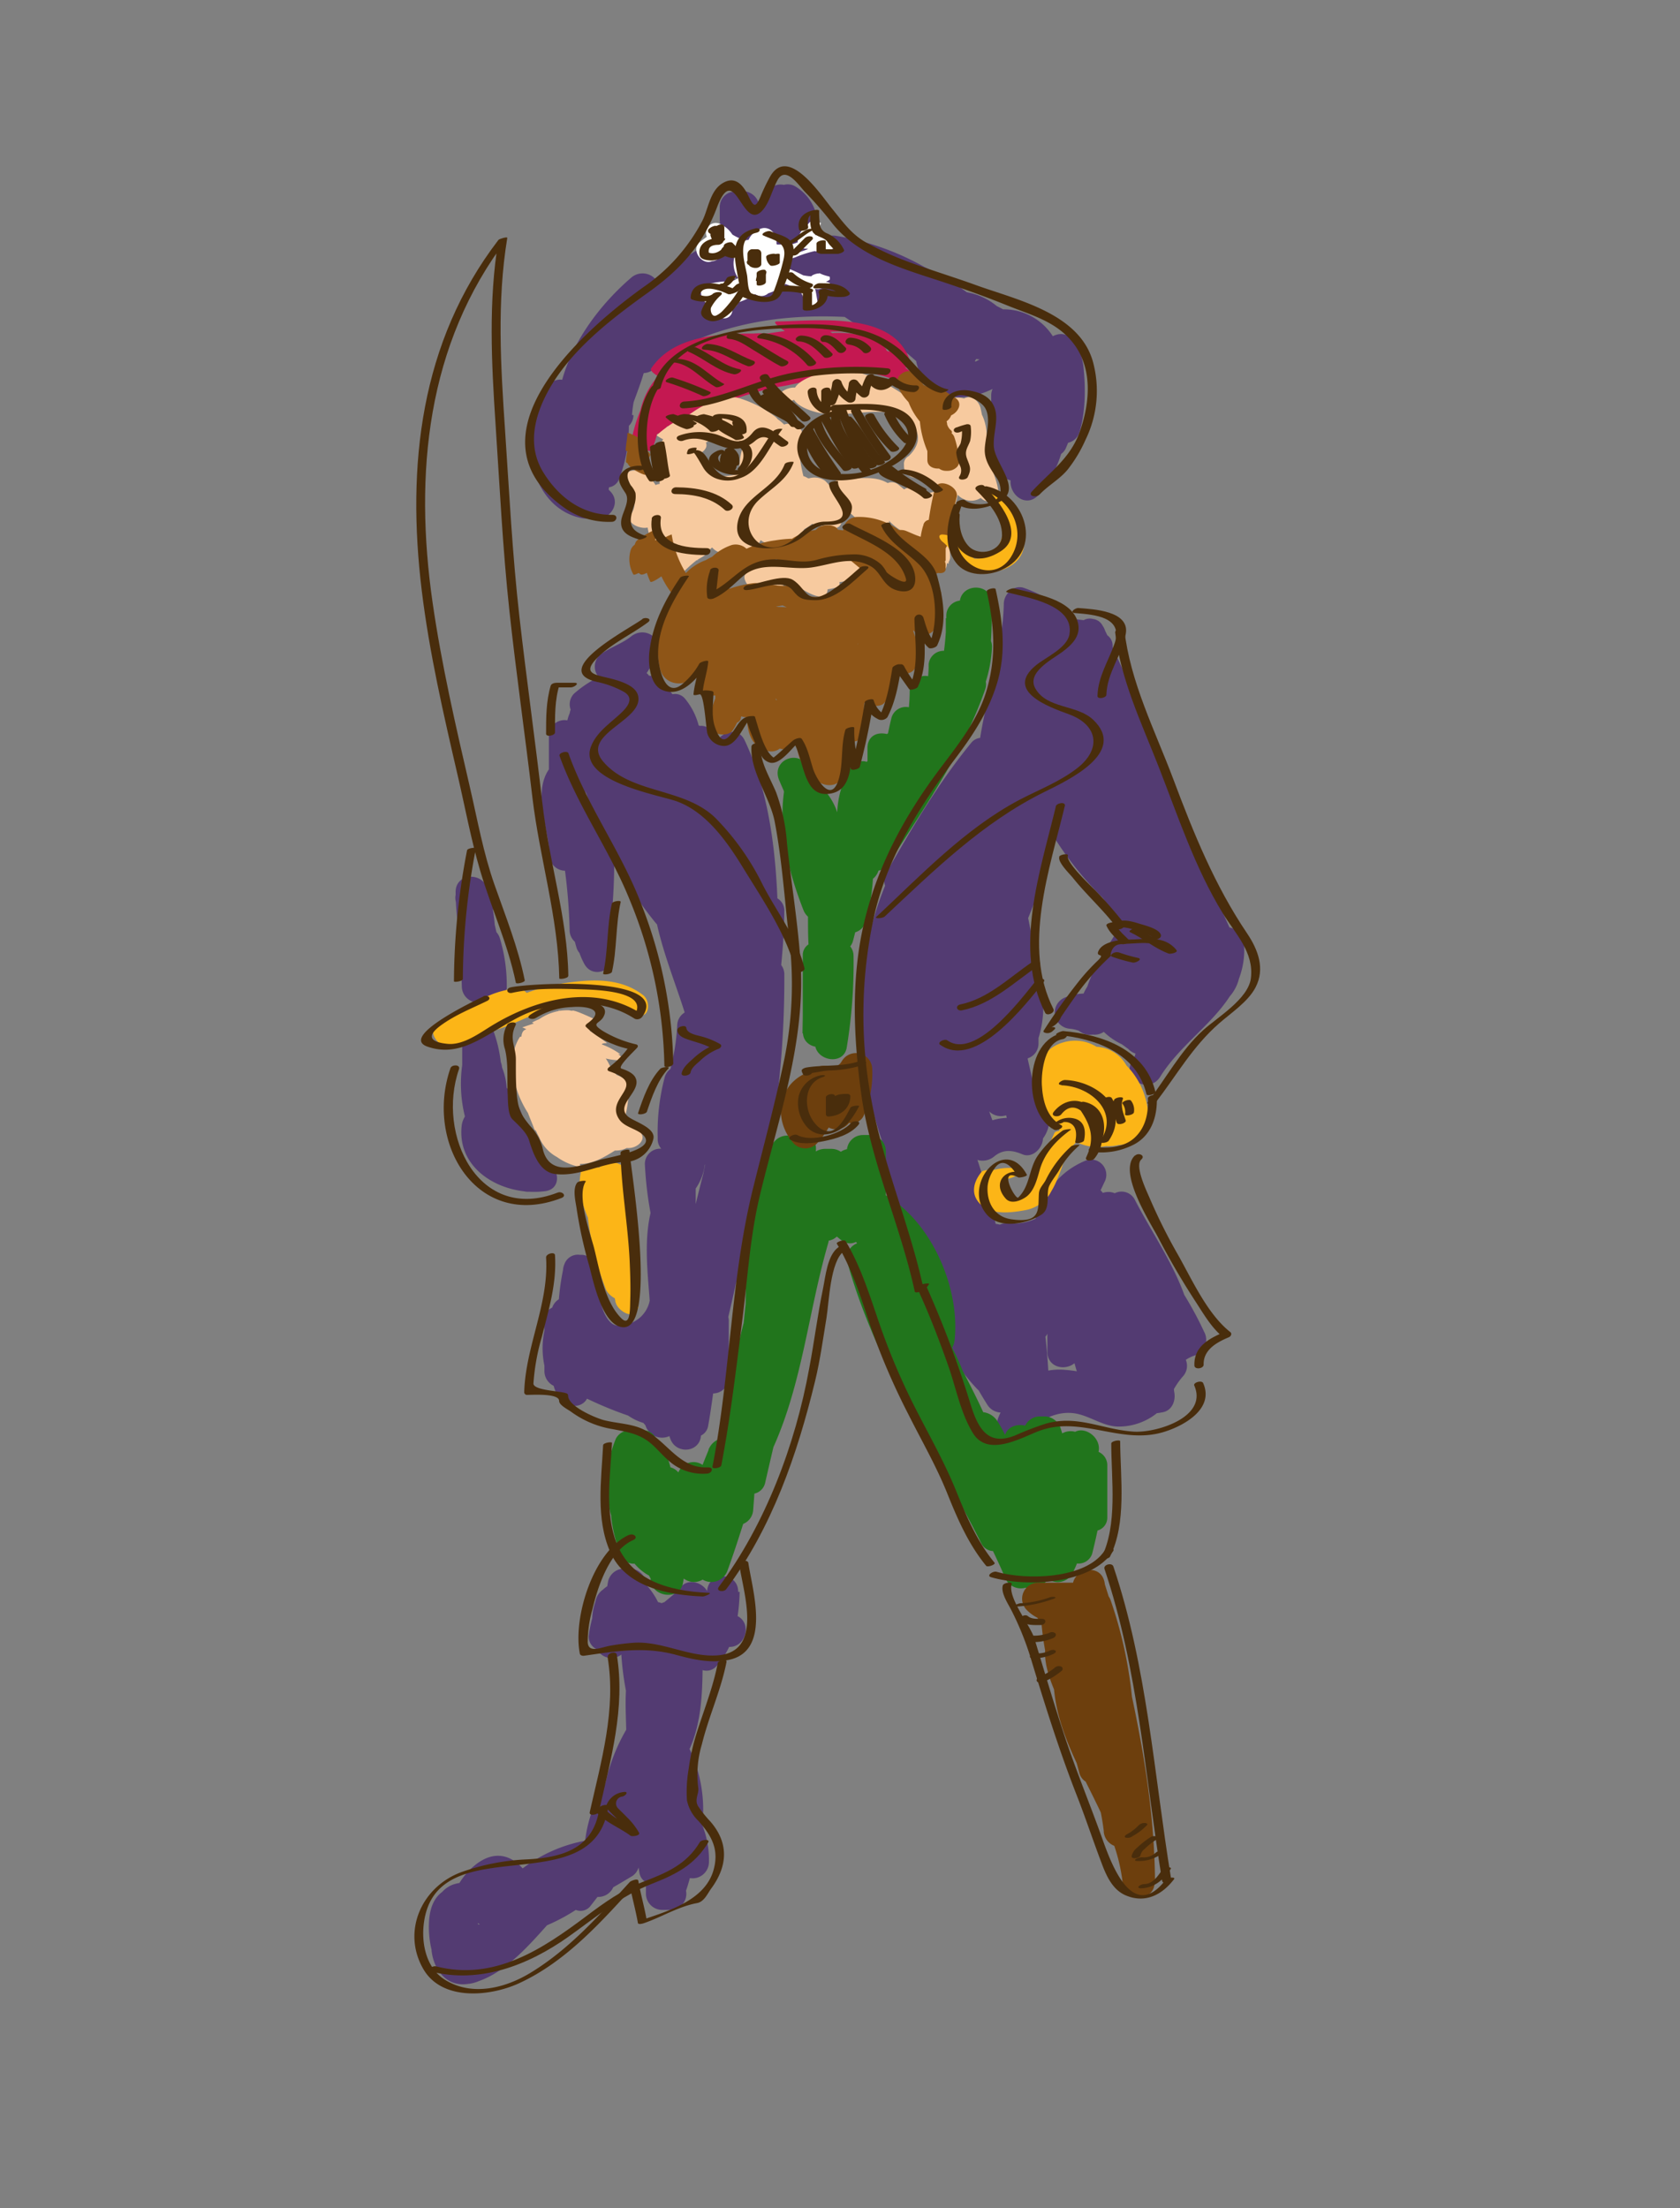 <svg id="layer1" xmlns="http://www.w3.org/2000/svg" viewBox="0 0 364.13 478.65"><rect x="0" y="0" width="364.13" height="478.65" fill="#808080" stroke="none"/><defs><style>.cls-1{fill:#533b72;}.cls-2{fill:#21751c;}.cls-3{fill:#6d3f0d;}.cls-4{fill:#fff;}.cls-5{fill:#c41851;}.cls-6{fill:#f7ca9f;}.cls-7{fill:#8e5517;}.cls-8{fill:#fcb517;}.cls-9{fill:#492d0c;}</style></defs><path class="cls-1" d="M168.5,194.73C168,183,166.4,171,161.38,160.44c-1.38-2.88-4.84-1.88-6.08.37-.25-.58-.49-1.16-.74-1.73a2.8,2.8,0,0,0-2.93-1.73l-.21-.14a14.82,14.82,0,0,0-2.87-5.66,2.78,2.78,0,0,0-2.78-1.07c-.84-1-1.73-2-2.68-3a3.15,3.15,0,0,0-2.4-1l-.32-.38-.22-.19a33,33,0,0,0,2.13-3.67c1.88-3.71-2.44-6.72-5.5-4.28-2.07,1.65-4.72,2.4-6.82,4.07a3.44,3.44,0,0,0-.55,4.23c.1.16.19.32.29.47a4.59,4.59,0,0,0-.66.42,24.2,24.2,0,0,0-4.54,3.13,3.3,3.3,0,0,0-.81,3.55,2.64,2.64,0,0,0-.21.77,8.52,8.52,0,0,0-.51,1.55,3.38,3.38,0,0,0-4,3.34v7.28c-3.14,4.58-.74,11.3,0,16.68V185h.16l0,.37a3.37,3.37,0,0,0,3.33,3.37,120.29,120.29,0,0,1,1,12.78,3.38,3.38,0,0,0,1.14,2.62c.11.42.22.83.35,1.25a3.17,3.17,0,0,0,.64,1.17,16.81,16.81,0,0,0,1.07,2.41c2.21,3.94,8.25.41,6-3.54a10.24,10.24,0,0,1-.74-1.72,116.44,116.44,0,0,0,1.2-17.4,78.06,78.06,0,0,0,9.05,13.82,1.67,1.67,0,0,0,.23.23c1.44,6.49,4.05,12.93,6,19.11a3.35,3.35,0,0,0-1.62,2.86,46.76,46.76,0,0,1-1.47,9.39,3.38,3.38,0,0,0-1.25,1.84,46.28,46.28,0,0,0-1.51,12.89c0,.18,0,.37,0,.55h0a3.15,3.15,0,0,0,.77,2h0a3.32,3.32,0,0,0-3.55,3.25A78.64,78.64,0,0,0,141,262.93c-1.4,6.08-.66,12.66-.18,19a6.56,6.56,0,0,1-2.52,4c-1.53,1.12-4.37,2.22-5.92.75-2.67-2.51-2.89-8.79-3.45-12.16a2.94,2.94,0,0,0-3.15-2.51,3.1,3.1,0,0,0-3.48,2.11,3.34,3.34,0,0,0-.26,1.12,55.21,55.21,0,0,0-.91,6.39,3.39,3.39,0,0,0-1.26,1.38c-.07.14-.12.29-.19.44A2.77,2.77,0,0,0,118,286v2.44a18.26,18.26,0,0,0,0,7.58v1.22a3.54,3.54,0,0,0,2,3.15,9.09,9.09,0,0,0,1.23,2.71c1.42,2.08,4.82,2.3,6,.08a82.7,82.7,0,0,0,8.92,3.67,11.48,11.48,0,0,0,3.3,1.59l.44.51a3.77,3.77,0,0,0,5.21,2.33c0,.14.08.29.13.44,1.16,3.62,6.43,3.22,6.7-.54a2.83,2.83,0,0,0,1.56-2.13c.43-2.34.75-4.69,1.08-7a3.44,3.44,0,0,0,3.39-3.4V286.36a4.17,4.17,0,0,0-.11-.89c.55-2.29,1.07-4.59,1.58-6.89l0-.11c2-6.47,4-12.81,4.8-19.47a88,88,0,0,0,3.55-16A214.17,214.17,0,0,0,170,211.32a3.4,3.4,0,0,0-.68-2.14c.36-3.66.61-7.33.66-11,0,0,0-.08,0-.13h0c0-.11,0-.23,0-.35A3.11,3.11,0,0,0,168.5,194.73Zm-41.59-23.27c.42,1.3.86,2.59,1.33,3.88a3.46,3.46,0,0,0-.86-.28C127.21,173.86,127.06,172.66,126.91,171.46Zm25.85,81,.07,0c-.13.68-.26,1.36-.4,2q-.85,3.26-1.64,6.54l0,.1v-3.47A11.48,11.48,0,0,0,152.76,252.5Z"/><path class="cls-1" d="M256.69,280.69c-2.61-7.24-7.22-13.84-10.73-20.65a3.23,3.23,0,0,0-4.34-1.39,3.62,3.62,0,0,0-2.59-.07,3.28,3.28,0,0,0-.49-.56c.34-.7.66-1.4,1-2.11a3.3,3.3,0,0,0-4.32-4.3c-5.5,2.32-8.56,6.47-10.61,12a4.25,4.25,0,0,0-.15.56,11.53,11.53,0,0,1-6,1,3.28,3.28,0,0,0-1.75.29,4.75,4.75,0,0,0-.9-.17q-.78-3.17-1.65-6.27c-.68-2.44-1.43-5-2.31-7.59a3.91,3.91,0,0,0,3.63-.75c2-1.65,4-1.36,6.14-.46s4.35-1.32,4.43-3.36l.06-.16a6.75,6.75,0,0,0,1.32-4,3,3,0,0,0-2.49-3.27c-.69-3.32-1.45-6.62-2.2-9.93l.06-.11a3.37,3.37,0,0,0,2.29-3.06V225c2.76-8.63-.6-17.35-2.24-26a165.46,165.46,0,0,0,5.94-17A72.34,72.34,0,0,0,239,194.61c1.32,1.9,2.69,3.76,4.14,5.53-2.62,4.54-5.8,8.69-7.47,13.72a10,10,0,0,0-.81,1.51,11.47,11.47,0,0,0-3.79.76A3.52,3.52,0,0,0,232,223a8,8,0,0,1,1.84.43,3.83,3.83,0,0,0,3,.83,3.55,3.55,0,0,0,2.4-.59,14.74,14.74,0,0,0,3.93,2.7l1.37,1a3.67,3.67,0,0,0,1.57,1,4.44,4.44,0,0,1-.73,1.64c-2.38,3.91,3.51,7.19,6,3.53,4.06-6.65,11.1-11.28,15.15-17.55a9.12,9.12,0,0,0,2-3.82,17.67,17.67,0,0,0,1.1-7.68,3.92,3.92,0,0,0-3.15-3.45c-.44-1-.91-2-1.35-3-4.27-9.3-7.49-19.08-11.34-28.57-4-9.82-8.25-19.53-12.65-29.19A2.78,2.78,0,0,0,240,137.7l-.48-1a4,4,0,0,0-.52-1.05,2.72,2.72,0,0,0-2.12-1.48,2.68,2.68,0,0,0-2,.26l-2.46-.3A27,27,0,0,0,222,127.46c-2.2-.82-4.39,1.26-4.43,3.37-.2,9.95-3.59,19.36-5.13,29.12a2.9,2.9,0,0,0-2,1.15c-7.09,8.68-12.73,18.29-18.28,28a3.33,3.33,0,0,0-.32,2.88,74.72,74.72,0,0,0-5.16,34.9,97.48,97.48,0,0,0,5,21.94c.47,8.46,3,17,5.61,24.84,3.24,9.57,7.44,20.05,14.54,27.46.1.1.2.18.29.26.62,1.07,1.25,2.12,1.89,3.13a3.57,3.57,0,0,0,2.85,1.67c-.16.36-.32.72-.47,1.09-1.4,3.44,3.52,5.62,5.85,3.4,3-2.83,6.95-5.11,11.22-4.21,3.05.65,5.92,2.83,9.13,2.77a13.23,13.23,0,0,0,8-2.78l.13-.12c.45-.06.9-.12,1.35-.22,2-.4,2.78-2.53,2.45-4.3a5.56,5.56,0,0,1-.08-.7,16.27,16.27,0,0,1,1.91-2.72,3.39,3.39,0,0,0,.67-3.62,7.33,7.33,0,0,1,1.88-.93,3.58,3.58,0,0,0,2.09-5.15A77.67,77.67,0,0,0,256.69,280.69Zm-30.1,9.06a2.83,2.83,0,0,0,.42-.64V293c0,3.34,3.7,4.25,5.88,2.5.16.58.32,1.16.5,1.74a28.89,28.89,0,0,0-3.18-.35,13.41,13.41,0,0,0-3,.2Q227,293.42,226.59,289.75ZM214.4,240.91a3.64,3.64,0,0,0,3.63.86h.07c0,.18.07.36.11.55a11.71,11.71,0,0,0-3.11.52Z"/><path class="cls-1" d="M100.1,213.89a3.51,3.51,0,0,0,5,3.09c2.08.84,4.75-.18,4.74-3.09a35.41,35.41,0,0,0-1.49-10.48,3.64,3.64,0,0,0-.75-1.36c-.13-.55-.26-1.11-.38-1.68-.08-1-.21-2.08-.38-3.11a3.66,3.66,0,0,0-.69-3.09c-.16-.56-.33-1.11-.53-1.67-1.28-3.59-6.93-3.21-6.87.93,0,.19,0,.38,0,.56a3.26,3.26,0,0,0,.06,1.51c.07,1.53.21,3.06.4,4.57C98.85,204.6,100,209,100.1,213.89Z"/><path class="cls-1" d="M118.18,258.2c4-.55,2.88-5.95-.52-6.69a17.55,17.55,0,0,0-4.29-9.26,20.19,20.19,0,0,0-3.55-6.46,14.43,14.43,0,0,0-1-4.39,4.32,4.32,0,0,0-.28-1.19,29.82,29.82,0,0,0-1.44-6.33c-1.28-3.63-6.92-3.18-6.92.93,0,2,0,4,0,6.07a29.4,29.4,0,0,0,.59,11.14,4.77,4.77,0,0,0-.69,1.89c-1,8.35,6.15,13.5,13.57,14.33a3.19,3.19,0,0,0,1,.08A19,19,0,0,0,118.18,258.2Z"/><path class="cls-1" d="M159.94,350.35l-.07,0a39.44,39.44,0,0,0,.44-5.28H160c0-4.46-6.45-4.49-6.74-.18-1.2-2.16-4.77-2.93-6.12-.22L144,347.29a4.84,4.84,0,0,0-.6.22,4,4,0,0,0-.77-.23,16.23,16.23,0,0,0-2.22-3.37,3.69,3.69,0,0,0-.35-.34,3.57,3.57,0,0,0-3.49-3.54h-1.37a3.55,3.55,0,0,0-3.37,2.63c-.08.4-.15.79-.21,1.18a5.75,5.75,0,0,0-.9.71,4,4,0,0,0-1.67,2.66,12.1,12.1,0,0,0-.69,3.57,28.46,28.46,0,0,0-.75,3.74,3,3,0,0,0,1.79,3,3.52,3.52,0,0,0,5.27,1.13,62.94,62.94,0,0,0,1,7.84c-.16,2.84,0,5.73.06,8.45a39.87,39.87,0,0,0-4.52,11.65A30.27,30.27,0,0,0,126.82,399a32.18,32.18,0,0,0-13.54,6c-2.82-3.19-7-4.28-11.7.56a16.24,16.24,0,0,0-2,2.6,9.4,9.4,0,0,0-.92.2,5.76,5.76,0,0,0-2.8,1.73c-1.57,1.14-2.66,3.14-2.86,6.27a21.28,21.28,0,0,0,.54,6.29c0,.06,0,.12,0,.18.49,4.25,3.3,7.86,7.81,7.22a7.9,7.9,0,0,0,2.46-.63c5.7-2,10.48-7.29,14.75-12.09A41.07,41.07,0,0,0,124.8,414a2.71,2.71,0,0,0,3.29-1l1.42-1.82a3.55,3.55,0,0,0,3.41-2.09c1.35-.77,2.68-1.56,4-2.36a3.24,3.24,0,0,0,1.48-1.93c.07.4.13.8.2,1.2a2.88,2.88,0,0,0,1.4,2v2.47a3.54,3.54,0,0,0,3.53,3.53H145a3.49,3.49,0,0,0,3.69-4.16c.32-.91.59-1.82.83-2.74a3.55,3.55,0,0,0,4.14-3.44,20.24,20.24,0,0,0-1.43-8,30.85,30.85,0,0,0-2.77-16.54c2.38-5.26,2.76-11.3,2.82-17.1a2.88,2.88,0,0,0,3.08-.94,18.23,18.23,0,0,0,2.68-4.09h.12C161.6,357,163,352,159.94,350.35ZM104,417.16c-.18,0-.31,0-.33,0a1,1,0,0,1-.12-.32Z"/><path class="cls-1" d="M225,107.39a24.48,24.48,0,0,0,5-9,2.92,2.92,0,0,0,1-1.21c.18-.4.34-.8.5-1.2A3.35,3.35,0,0,0,234,93.56c1.3-4.33,1.29-9.43.85-13.89-.38-3.76-2.67-8.83-6.66-6.79a12.61,12.61,0,0,0-10.79-5.83c-.45-.25-.9-.48-1.35-.7a13.88,13.88,0,0,0-6.5-3,56.64,56.64,0,0,0-9.23-5.5,58.1,58.1,0,0,0-19.17-6.74,3.83,3.83,0,0,0-3.24,1l-.54-.26c.28-4.49-.7-8.77-4.93-11.41a3.24,3.24,0,0,0-2.54-.37,3.37,3.37,0,0,0-4.06,3h0c0,.1,0,.19,0,.28s-.07.19.17.5l-.16.87a4.17,4.17,0,0,0-1,.92l-.27.06a3.71,3.71,0,0,0-4.65-4.14A3.36,3.36,0,0,0,156,44.88v2.73a2.76,2.76,0,0,0,.07.65,26.82,26.82,0,0,1-3.36,5.11A35.05,35.05,0,0,0,143,60.66a3.07,3.07,0,0,0-1-.22,3.75,3.75,0,0,0-5.15-.29c-6.62,5.7-12.58,13.53-15,22.17a3.08,3.08,0,0,0-2.75,1c-7.4,8.25-5.24,26.57,7,29a4,4,0,0,0,2.2-.19c3.09,1.49,6.8-2.78,3.94-5.66l-.31-.32c0-.17.06-.35.08-.53a2.73,2.73,0,0,0,2.14-1.71,31.38,31.38,0,0,0,2.15-11.6,3.29,3.29,0,0,0,1-2.34H137v-.14a23.76,23.76,0,0,1,.34-2.67c.75-2.08,1.56-4.16,2.18-6.29a3.62,3.62,0,0,0,2.16-.83,50,50,0,0,0,4.51-4.58c.52,0,1.08-.49,1.64-.49H148v.08l-.08,0c11.24-5.43,23.09-6.93,35.16-6.35,3.4,2.24,6.7,4.71,10.35,6.38a3.39,3.39,0,0,0,.84.26l2.21,1.12c.71.6,1.42,1.21,2.12,1.83a1.22,1.22,0,0,0,0,.17c2,8.53,10.1,9,16.54,5.85a3.32,3.32,0,0,0-.3,1.38c0,5.36,0,10.76,1.49,15.95a3.71,3.71,0,0,0,2.71,2.48C218.78,107.33,222.4,110.1,225,107.39ZM159.1,59.83a6.28,6.28,0,0,0,.86.85l-.27,0a3.35,3.35,0,0,0-1.07-.39Zm52.35,18.54-.17-.08a4.66,4.66,0,0,0,.3-.47l.73.08A8.92,8.92,0,0,1,211.45,78.37Z"/><path class="cls-2" d="M238.1,314.71h0c.67-3-2.81-5.56-5.06-4.35a3.77,3.77,0,0,0-2.81.34c-.09-.31-.18-.61-.29-.91a3.76,3.76,0,0,0-3.37-2.76H225.2a3.58,3.58,0,0,0-3,2c-1.7-.44-3.82.21-4.35,2a25,25,0,0,0-1.86-3.25,4.23,4.23,0,0,0-2.88-1.67c-1.37-3-2.87-5.95-4.41-8.89a51.49,51.49,0,0,0-2.32-5.09,4.31,4.31,0,0,0,.53-1.68C208.09,279.24,202,265,192,259.1v-9.58a3.5,3.5,0,0,0-3.49-3.49H187a3.48,3.48,0,0,0-3.42,3.07,3.66,3.66,0,0,0-1.33.56,3.64,3.64,0,0,0-2.07-.63h-1.36a4,4,0,0,0-2,.56.15.15,0,0,0,0-.07c.39-3-2.38-3.83-4.58-3a3.68,3.68,0,0,0-5.07,2.08c-4,10.93-5.49,22.08-5.56,33.68,0,.13,0,.24,0,.37-.15,1.36-.29,2.71-.41,4.07a114.26,114.26,0,0,0-3,15.76,36.82,36.82,0,0,0-1.32,5c-.37,1.48-.7,3-1,4.47a3.86,3.86,0,0,0-2.23,2.1h-.06a1.43,1.43,0,0,0,0,.22h0c-.44,1.08-.88,2.17-1.31,3.26a3.52,3.52,0,0,0-5,1.13c-.09.16-.18.33-.26.5a3.18,3.18,0,0,0-1.7-1.09,16.55,16.55,0,0,0-3.63-7,3,3,0,0,0-3-.93,3.12,3.12,0,0,0-.82-.13h-1.36a3.5,3.5,0,0,0-3,1.79,25.7,25.7,0,0,0-1.06,16.66,27.92,27.92,0,0,0,2.24,8.74,2.79,2.79,0,0,0,2.84,1.74,10.79,10.79,0,0,0,3.13,2.58l.36.65c-.11,3.94,6.24,5,7,1l.18-1a3.64,3.64,0,0,0,4.09.23,3.71,3.71,0,0,0,5.38-1.93c1.23-3.35,2.33-6.74,3.41-10.14a3.49,3.49,0,0,0,2.17-3.06c.09-1.17.18-2.34.26-3.51a3.07,3.07,0,0,0,2.34-2.38q.88-3.84,1.78-7.68c6.3-14.05,7.6-29.47,11.86-44.17a3.35,3.35,0,0,0,.12-.6,3.43,3.43,0,0,0,1.77-.89c.37.31.76.63,1.16.93a2.91,2.91,0,0,0,3,.23,3.15,3.15,0,0,0,.24.3,3.45,3.45,0,0,0-2.11,4.13c6.05,21.82,18.89,40.83,29,60.86a3,3,0,0,0,2.56,1.73c.91,1.93,1.8,3.81,2.55,5.62a3.71,3.71,0,0,0,4.52,2.32,3.94,3.94,0,0,0,4.78-1.95,3.65,3.65,0,0,0,5.28-1,24,24,0,0,0,1.07-2.31,3.08,3.08,0,0,0,3.37-2.42c.38-1.56.75-3.14,1.08-4.72A2.88,2.88,0,0,0,240,329V317.74A3.16,3.16,0,0,0,238.1,314.71Z"/><path class="cls-2" d="M169.91,171.49a2.56,2.56,0,0,0,0,.27c-1.16,8.72,1.07,17.4,4.22,25.49a3.78,3.78,0,0,0,1,1.46c0,2,0,4,.11,6A2.72,2.72,0,0,0,174,207v12.69c0,1.44-.06,2.88-.06,4.31h.1a3,3,0,0,0,1.57,2.48,3.76,3.76,0,0,0,1.15.41.83.83,0,0,0,0,.15c.93,3.1,6.09,3.67,6.75.1a111.53,111.53,0,0,0,1.49-20,3.28,3.28,0,0,0-.72-2,3.18,3.18,0,0,0,.59-1.16c.18-.63.33-1.26.49-1.89a3.32,3.32,0,0,0,2.24-2.22,42.16,42.16,0,0,0,1.6-9.38,3.76,3.76,0,0,0,1.13-1.53l.08-.24a3.28,3.28,0,0,0,2.29-1.59c7.63-12.14,16.06-24,20.82-37.67a3.13,3.13,0,0,0,.14-1.69,29.84,29.84,0,0,0,1.35-7.43,3.41,3.41,0,0,0-.23-1.4c.19-2.63.18-5.28.18-7.93v0h0v-.27c0-4.32-6.28-4.46-6.91-.54a3.26,3.26,0,0,0-2.94,3.34c0,.16,0,.32,0,.47H205v3.06c-.09,1.35-.22,2.7-.39,4a3.25,3.25,0,0,0-3.33,2.9h0c0,.08,0,.15,0,.22a2.66,2.66,0,0,0,0,.28c0,.7-.06,1.4-.11,2.1a3.37,3.37,0,0,0-4,3.33c0,1.15-.08,2.28-.17,3.41a3.23,3.23,0,0,0-3.82,2.45c-.26,1.07-.49,2.14-.72,3.21l-.22.14c-2.56-.58-4.21.78-4.21,3V165l-.21.14c-1.48-.53-3.07.55-3.82,1.85a20.59,20.59,0,0,0-2.54,9.08,13.58,13.58,0,0,0-3.66-5.68,24.78,24.78,0,0,0-2.65-4.36c0-.08-.07-.16-.11-.25s0,0-.05,0c-2.73-3.42-8-.54-6,3.59C169.3,170.11,169.61,170.8,169.91,171.49Z"/><path class="cls-3" d="M250.34,407.94c0-.06,0-.11,0-.16-.1-13.57-2.2-26.87-5-40a92.13,92.13,0,0,0-4.62-20.91,3.71,3.71,0,0,0-.42-.82l-.83-2.63c-.49-4.52-6.13-3.64-6.89-.35H225a3.47,3.47,0,0,0-2.47,5.9,8.82,8.82,0,0,0,2.33,1.71,10.15,10.15,0,0,0,.9,1.42c.16,1.9.42,3.77.76,5.63-.16,2.78.81,5.76,1.94,8.49.53,5.67,2.52,10.85,4.88,15.9q.3,1,.57,2.07a3.17,3.17,0,0,0,1.4,2c1.11,2.23,2.23,4.45,3.28,6.69.27,1.34.49,2.69.65,4.06,0,0,0,0,0,.05a.49.49,0,0,0,0,.12h0a3.6,3.6,0,0,0,2.27,3,38.31,38.31,0,0,1,1.78,7.7c0,.1,0,.2,0,.3h.05c.73,4,6.72,4.25,6.93,0h0S250.34,408,250.34,407.94Z"/><path class="cls-3" d="M182.47,230c-.11.19-.24.36-.36.53a3.71,3.71,0,0,0-.75.78A3.29,3.29,0,0,0,180,231h-1.36a3.57,3.57,0,0,0-2.69,1.29,2.85,2.85,0,0,0-.9.16,3.09,3.09,0,0,0-1,.48c-5.67,3-6.28,10.15-2,14.95a3.51,3.51,0,0,0,5,0,20.69,20.69,0,0,0,2.56-3.47,3.55,3.55,0,0,0,4.41-1,2.84,2.84,0,0,0,3.24-1.7,23.32,23.32,0,0,0,1.79-10A3.54,3.54,0,0,0,182.47,230Zm-11.23,8.6v0l0-.08A.14.14,0,0,1,171.24,238.62Z"/><path class="cls-4" d="M181.39,53a9.11,9.11,0,0,1-1.06-.45c.51-.2,1-.51.54-.7-1.05-.39-2.11-.66-3.15-1a2.41,2.41,0,0,0-1.05.15,11.39,11.39,0,0,0,1.22-2.5c.11-.29-.31-.32-.59-.32,0-.07,0-.13.07-.2.22-.7-1.64,0-1.85.17a9,9,0,0,0-1,1.28,1.41,1.41,0,0,0-.55.29,4.87,4.87,0,0,0-1.09,2.85l-.11,0-.07,0-.12.09a9.69,9.69,0,0,1-2.16.51A.56.56,0,0,0,170,53H168.4l-.1-.14c0-.21,0-.41,0-.61,0-1.68-1.62-3.32-3.39-2.69A4.5,4.5,0,0,0,162.25,52a2.28,2.28,0,0,0-.69.13,12.34,12.34,0,0,1-2.83-1.29,6,6,0,0,0-2.53-2.23,2.13,2.13,0,0,0-3,2.72c-.49.36-1,.71-1.46,1.09-2.18,1.73.42,5.15,2.58,4.2a2.1,2.1,0,0,0,1-.29c.65-.39,1.27-.83,1.89-1.26a19.45,19.45,0,0,0,1.91.86,5.64,5.64,0,0,0,.85,4.34h0a6.52,6.52,0,0,1-1.42.72,3.13,3.13,0,0,0-.44,0,17.55,17.55,0,0,0-4.78.65c-2,.55-1.6,3-.24,4.06A2.82,2.82,0,0,0,155.82,69h1a1.74,1.74,0,0,0,1.9-1.79,6.73,6.73,0,0,0,1.45-1.72,14.44,14.44,0,0,0,3.18-1.5l.31-.22.35.18a2.27,2.27,0,0,0,2.5-.37h0a11.61,11.61,0,0,0,3.6-1.93l0,0h0l.13-.1c.54.2,1.09.41,1.62.65a1,1,0,0,0,.51,0h0l.11,0a5.17,5.17,0,0,1,1.8,2.79c0,.12.16.11.3.09a9.51,9.51,0,0,0,.75,1.12v0h0l.06.07c.3.39,2,0,1.87-.6-.24-1.06-.33-2.1-.59-3.05l.4.06h0l.29,0c.26,0,1.5-.3,1.52-.65.6-.2,1.35-.57.8-.76a7.67,7.67,0,0,0-.74-.22l.06,0c.14,0,1.2-.46.8-.74l0,0c.14-.18.11-.34-.27-.42a10.93,10.93,0,0,1-1.2-.36l-.72-.31a.41.41,0,0,0-.11.07l-.07,0c-.29-.06-1.47.3-1.56.61a11.52,11.52,0,0,1-1.79-.23,36.43,36.43,0,0,0-3.42-1.55l-.9-.46a1.48,1.48,0,0,0,0-.21A4.83,4.83,0,0,0,171.69,56c.39-.12.75-.24,1-.35a23.45,23.45,0,0,1,3.92-1.23,15.15,15.15,0,0,1,1.63.46c.45.16,2.23-.48,1.6-.84h.36C180.46,54,182.16,53.33,181.39,53Zm-5.94-.55c.07.06.05.07,0,0Zm1.49.54c.14-.1.27-.21.4-.32h.17A5.48,5.48,0,0,0,178,53Zm-4.07,1.78a7.6,7.6,0,0,0,1-1.06,1.92,1.92,0,0,0,1,.2l.09,0s0,0,0,.05h.24C174.41,54.28,173.64,54.53,172.87,54.81Z"/><path class="cls-5" d="M197.66,81.94l-.12-.13c.52-.06.65-.46-.27-1.27-.38-.33-.76-.64-1.16-.94.64.21,1.55.4,1.42-.2-2.65-12.23-20.14-9.82-29.13-9.72-1.15,0,.44,1.28,1.73,2.08-1.24.15-2.48.32-3.71.54H166a17.51,17.51,0,0,0-2.61,0c-8.16,0-17.59.65-22.25,7.56-.34.51.84,1.3,1.48,1.68a16.56,16.56,0,0,0-3.82,7.42,33.43,33.43,0,0,0-1.86,6.13c-.26,1.22,4,3.34,4.38,2.41A35.35,35.35,0,0,0,142.45,94a2.08,2.08,0,0,0,.55,0c.48.12.84.09.93-.16s.23-.65.35-1l.34-.48c1,.47,2.06.73,2.46.39,5.82-4.73,13-6.66,20.13-8.67a52.39,52.39,0,0,0,12.38-3.14c1.16-.19,2.32-.35,3.5-.44,4.77-.39,9.16,1.13,13.54,2.79,1.31.5,1.45,0,1.09-.57C198.07,82.69,198.14,82.48,197.66,81.94Zm-4.92-5.66-.58-.29c.06-.5-1.86-2-2.32-2.22a20.6,20.6,0,0,0-9.45-1.57l-.45-.28C185.32,71.67,191,72.11,192.74,76.28Z"/><path class="cls-6" d="M183.77,119.54c-1.43,1.8-3.37,1.45-5.48,1.45-.56,0-.61.49-.4,1.13-.76,0-1.53,0-2.32,0l-1,0c-.41,0-.53.31-.45.75a11.55,11.55,0,0,0-1.65-.22.54.54,0,0,0-.5.18c-.43-.18-.87-.36-1.32-.53-.75-.28-1.11-.15-1.22.18a64.26,64.26,0,0,0-6.94.17c-.58,0-.61.56-.34,1.24a3.59,3.59,0,0,0-.67.72c-.84,1.24,2.44,4.93,3.51,3.37.71-1,2.62-.78,3.83-.69h0s.3,0,.41,0c.53,0,.65-.32.51-.8a13.07,13.07,0,0,1,2.57.17c2.47,1.78,6.8,4.32,7.07,1.16a.28.28,0,0,0,0-.09,9.28,9.28,0,0,0,2-.44.83.83,0,0,0,.54-1.1,9.91,9.91,0,0,0,2.08-.48.79.79,0,0,0,.58-.61,4.19,4.19,0,0,0,2.35-1.61C188,122.05,184.66,118.43,183.77,119.54Z"/><path class="cls-6" d="M214,98.53l-.18-1c.18-2.65.18-5.29-1-7.65-.09-.5-.19-1-.31-1.49-.39-1.52-2-2.89-3.56-2a4.94,4.94,0,0,0-4.43.86c-1.12-2-3.12-3.21-6.77-3.21a1.78,1.78,0,0,0-1.81,1.53c-3.64-2.34-7.29-4.57-11.78-5.16-3.09-.4-9.38.73-11.52,3.18a3.9,3.9,0,0,0-.32.42h-.25a4.45,4.45,0,0,0-3.19,1.46c-.22.27-.48.73-.3,1.09s.66.45,1,.45h1.05a3.75,3.75,0,0,0,1.47-.34c1.07,1.67,4.28,2.64,5.9,2.9,4,.64,8.13-.28,12.11-.32a12.58,12.58,0,0,1,3,.37,2.33,2.33,0,0,0,.6.54c1.42.82,2.85,1.58,4.31,2.29,1.36,1.71,1.44,4-1.08,6.43a1.86,1.86,0,0,0-1,1.9.21.21,0,0,0,0,.08v.1a2.37,2.37,0,0,0,1.11,2.14,2,2,0,0,0,.94.39h0a18.88,18.88,0,0,0,4,1,2,2,0,0,1,.58,2.18,1.74,1.74,0,0,0-1.54.64,1.94,1.94,0,0,0-1.27-.14c-.12-.18-.22-.35-.35-.53a2.58,2.58,0,0,0-3.45-.55c-.38-.33-.79-.66-1.21-1a2.25,2.25,0,0,0-2.34-.38,7.61,7.61,0,0,0-1.26-.58c-2.9-1-6.18-.22-9.16-.16a2.09,2.09,0,0,0-1.91,1.62,14,14,0,0,0-1.23-1.36,4.09,4.09,0,0,0-3.53-.53l-.26-.07a3.68,3.68,0,0,0-.93-.43,38.52,38.52,0,0,1-.8-4.21,1.19,1.19,0,0,0,0-.79,9.67,9.67,0,0,1,.47-3.65c.62-1.83-2.25-3.2-3.84-2.52a11,11,0,0,0-1.4-1.17,2.83,2.83,0,0,0-.68-.65,24.83,24.83,0,0,0-8-4,3.06,3.06,0,0,0-2.06.23c-3.42.14-6,1.69-8.5,3.48a24.23,24.23,0,0,0-7,4.44,8.56,8.56,0,0,0,1.42.87l-.15.28a1.16,1.16,0,0,0-.29.63,7.28,7.28,0,0,0,.22,6.41l-.07.24a1.48,1.48,0,0,0-.48,1.12c0,.35,0,.69,0,1h0a2,2,0,0,0-.87.24,17.42,17.42,0,0,0-1.6-2.13c-1.05-1.2-5.64-1.84-4.42.83,1,2.21,2.32,5.22.73,7.53-1.42,2,1.87,3.3,3.4,3l.17,0c.45,2.93,1.87,5.28,3.11,8a.65.65,0,0,0,.1.15l.05,0c.76.76,3.9,2.07,4.45,1.52a29.39,29.39,0,0,1,2.88-2.6s0,0,.06,0l.07-.06.14.06a.61.61,0,0,0,0-.15l.16-.11a11.42,11.42,0,0,0,2-1.31s-.06-.11-.22-.21l1.17-1c1,1.2,3.11,1.82,4.09.53a3.22,3.22,0,0,0,3.84.81,8.11,8.11,0,0,0,2.6-2.94,2.73,2.73,0,0,0,2.69.54l.15-.07a3.32,3.32,0,0,0,1.22.11,5.27,5.27,0,0,0,3.24-.85,7.08,7.08,0,0,0,2.17-2.12,11.3,11.3,0,0,0,1.71-1.14,3.17,3.17,0,0,0,2.46.38c1.32.8,3.68,1.11,3.88-.93,0-.15,0-.29,0-.43a1.14,1.14,0,0,0,.4-1.64c-.18-.39-.38-.78-.58-1.17,0-.19-.08-.39-.13-.58l.25.08.4.1a2.71,2.71,0,0,0,.62.93,32.42,32.42,0,0,0,6.31,5.07c1.74,1,3.41-.79,3-2.48a12.82,12.82,0,0,0,3.6,2.68,15.16,15.16,0,0,0,1.79,2.08,2,2,0,0,0,.86.47c.3.72.63,1.44,1,2.14a2.51,2.51,0,0,0,.79.93c.21,2.67,4.52,4.13,4.52.93v0a.1.1,0,0,0,.05,0l.33.07c0-.12,0-.24,0-.36a1.91,1.91,0,0,0,.31-1.22c-.08-2.81-.35-5.67-.47-8.5a10.27,10.27,0,0,0,2.12-4.85,3.94,3.94,0,0,0,5,.7c1.44,1.42,3.91.83,3.78-1.65C216,103.53,214.58,101.21,214,98.53Zm-59-3.6A16.31,16.31,0,0,0,160.2,96a3.06,3.06,0,0,0,1.25-.18,13.25,13.25,0,0,0-1.13,6.18l-.47.82a24.87,24.87,0,0,1-4.1.46,2.73,2.73,0,0,0-1,.18A9.67,9.67,0,0,0,151,98.43a2.56,2.56,0,0,0,2-1.36,1.34,1.34,0,0,0,0-1.13A14.42,14.42,0,0,1,155,94.93Z"/><path class="cls-6" d="M135.13,243.5a29.25,29.25,0,0,0,1.13-6.51c.18-2.46-.81-3.3-2.66-4l0-.08a2.41,2.41,0,0,0-.91-.62,11.64,11.64,0,0,0-1.39-2.85,12.2,12.2,0,0,0,3.76.35c.13,0,.15-.05.05-.14a7.06,7.06,0,0,0-1.13-1.19c.37.09.56.1.4,0a16.47,16.47,0,0,0-3.94-2.07c.05-.16.32-.27.94-.27.33,0-.16-.3-.15-.29-1.19-.87-2.29-1.67-3.45-2.41a11.25,11.25,0,0,0,1.09-1,4.51,4.51,0,0,0-1.11-.58,9.76,9.76,0,0,1,1.11-.94c-.07,0-3.6-1.69-4.47-1.8l-.19-.08-.08.07h-.35a1.82,1.82,0,0,0-.51-.1,10.11,10.11,0,0,0-1.83.1h-.27s-.07,0-.11,0a.17.17,0,0,1,0,.07,10.94,10.94,0,0,0-4.22,1.78,13.31,13.31,0,0,0-1.55.72l.4.16-.08.07c-.81.26-1.62.53-2.42.82a5.29,5.29,0,0,1,.9.41c-.72.16-1,.77-1.08,1.59a.39.39,0,0,0-.35.1c-3,4.67-1.36,11.6,1.77,16.44.48,1.27,1,2.47,1.39,3.52a.88.88,0,0,0,.34.32,14.63,14.63,0,0,0,.71,1.43,8.53,8.53,0,0,0,3.83,4.27,13,13,0,0,0,4.27,2s.75.22.76.09,0-.39,0-.59c2.56,0,4.77-1.14,7.56-2.9a5.07,5.07,0,0,0,2.55-.55,3.54,3.54,0,0,0,2.84-1C140.47,245.84,137.88,244.37,135.13,243.5Z"/><path class="cls-7" d="M135.68,100.21l.37.24c.21.63,1.16,1.23,1.61,1.51.1.06,2.27,1.27,2.29.89v0l.06,0v-.8c0-.25.06-.49.1-.73.15,0,.26,0,.26,0,0-.4,0-.8,0-1.19a11.43,11.43,0,0,1,.54-1.44c.1-.21-.2-.59-.68-1a10.4,10.4,0,0,0,.1-1.11l-.4-.26c-.23-.63-1.19-1.21-1.64-1.49-.1-.06-2.31-1.28-2.31-.9v0s0,0,0,0v.34c-.08,1.13-.32,2.21-.37,3.34l.37.24h0A11.67,11.67,0,0,0,135.68,100.21Z"/><path class="cls-7" d="M202.65,105.82a62.69,62.69,0,0,0-1.34,6.87,1.43,1.43,0,0,0-1.15,1c0,.16-.09.32-.14.48h0v0a15.69,15.69,0,0,0-.46,2.18c-1.13-.33-2.25-.91-3.32-1.32a3.16,3.16,0,0,0-1.4-.12,14.41,14.41,0,0,0-9.31-2.84,3.08,3.08,0,0,0-2.79,2.92c-.37-.07-.74-.13-1.12-.17-.66-1.32-3.58-1.15-4.49-.26a3.8,3.8,0,0,1-.39.33,12.32,12.32,0,0,0-5.07,1.89,26.91,26.91,0,0,0-3.57.34,21.14,21.14,0,0,0-6.3,1.83,3.45,3.45,0,0,0-3.17-.82,11.5,11.5,0,0,0-4.27,2.55,12.66,12.66,0,0,0-1.37.73,11.33,11.33,0,0,0-4.33,2.81,22.75,22.75,0,0,1-3.08-8.38,15.72,15.72,0,0,0-2.07,1c0-.14,0-.28,0-.42,0,0-.68.31-1.48.72,0-.76-.08-1.52-.09-2.3,0-.09-3.8,1.87-4.14,2.65a5.36,5.36,0,0,0-.24.6,2.21,2.21,0,0,0-.81,1,6.74,6.74,0,0,0,.51,5.4c.11.2.59,0,1.17-.29a4.27,4.27,0,0,0,.41.29c.24.15.77,0,1.36-.32a17,17,0,0,0,.74,1.9c.14.31,1.34-.37,2.42-1.14a18.48,18.48,0,0,0,2.23,3.66c-2.74,5.17-3.72,11.86-2.51,16.45,1,3.77,5.79,4,7.89,1.21a5.25,5.25,0,0,0,1.08-.84c0,1.09,0,2.19,0,3.27a2.31,2.31,0,0,0,2.38,2.08,5.6,5.6,0,0,0,.6,0v.64a12.25,12.25,0,0,0-.82,6.24c.24,1.82,3.63,2.05,4.54.74a9.44,9.44,0,0,0,1-1.74,1.32,1.32,0,0,0,.81-.87c0-.17.07-.33.1-.5a3.62,3.62,0,0,0,1.24.2c.05,3,.88,6,3.33,6.69a3,3,0,0,0,3.78.11,2.71,2.71,0,0,0,3.11-1.17c.14-.33.27-.65.39-1,.19,2.81.85,5.54,2.78,7.23a5.53,5.53,0,0,0,3.66,2.78c1.29.26,3.08-.07,3.27-1.66l.12-1.18a39.15,39.15,0,0,0,.75-6.89c1.46.79,3.9.37,3.9-1.42V159h0v-.76c.06-2,.18-3.89.33-5.83l.37-.16c1.15,1,3.45,1.08,4.16-.12a1.81,1.81,0,0,0,1.14-1.47v-.17s0,0,0,0v-1.22c.13-1.19.24-2.39.34-3.59a2.46,2.46,0,0,0,.34-.22,2.56,2.56,0,0,0,1,.36c1.27.54,3.18.16,3.69-1.06a10.39,10.39,0,0,0,.49-5.19,19.91,19.91,0,0,0-.74-2.25c0-.15-.14-.31-.14-.49v-.28c1,1.74,4,1.28,4.68-.4,1-2.41,1.76-4.52,1.32-6.89v-1l-.22.06a5,5,0,0,0-.16-.55,1.51,1.51,0,0,0-.71-.9,23,23,0,0,0-.87-2.49,2.16,2.16,0,0,0,1.31-.19c.72.13,1.65,0,1.65-.91v-.53a2.24,2.24,0,0,0-.15-1c0-.1.15-.2.15-.32v0s-.08,0,0,0v-2.56a6.17,6.17,0,0,0,.78-2.82,1.43,1.43,0,0,0,.22-.81v-.64H206s0-.07,0-.11a65,65,0,0,1,1.36-6.75C207.91,105.37,203.28,103.51,202.65,105.82ZM186,139.59h-.11l.11-.12Zm-17.57,12.19-.26-.08c0-.11-.06-.21-.1-.32C168.2,151.52,168.32,151.66,168.44,151.78Zm25-31.59a3.69,3.69,0,0,0-.58-.09,38,38,0,0,0-3.77-3.07A13.24,13.24,0,0,1,193.46,120.19Zm-24.75,11.37-.52-.07c.5-.07,1-.16,1.45-.26l.91.41C169.94,131.59,169.32,131.57,168.71,131.56Zm-.27-10.32a3.55,3.55,0,0,0,2.08,1.12,15.75,15.75,0,0,0,6.88-.68l1.19-.37a28.8,28.8,0,0,0,3.48,0,3.33,3.33,0,0,0,1.52-.46c1,.79,2,1.64,3,2.45a2,2,0,0,0-.81.4l-.41.37h0c-1.48,1.33-2.91,2.72-4.48,3.94-2.6,2-4.9,1.54-7.32.63a3.12,3.12,0,0,0-2.92-1.7c-2.51.24-4.87-.75-7.36-.52a25,25,0,0,0-5.08,1.17.8.8,0,0,1-.46-1.19c.14-.1.27-.21.42-.3,1.63-1.13,3.22-2.31,4.87-3.41S166.62,121.48,168.44,121.24Z"/><path class="cls-7" d="M206.84,94.74a1.76,1.76,0,0,0-.6-.83c.14-.15.15-.36-.13-.64a2.74,2.74,0,0,1-.82-1.26,2.1,2.1,0,0,0-.13-.68l0,0a2.73,2.73,0,0,0,1-1.3c1.59-.71,2.63-2.78.78-3.85-1.1-.63-2.05-1.46-3.15-2.1A2.51,2.51,0,0,0,201.7,84a1.84,1.84,0,0,0-1-.3,2.47,2.47,0,0,0-.49-.24,8,8,0,0,1-.65-.88,1.71,1.71,0,0,0-.59-1.3,4.22,4.22,0,0,0-.67-.53,2.7,2.7,0,0,0-3,.34l0,0a2.24,2.24,0,0,0-.77,2.63,12.49,12.49,0,0,0,2.26,3.3l.15.2a14.8,14.8,0,0,0,2.44,4.15A21.94,21.94,0,0,0,201,97.78l0,.06v1.87c0,1.36,1.26,1.93,2.53,1.85a2.52,2.52,0,0,0,1.5.5c.14,0,.27,0,.4,0h0a2.84,2.84,0,0,0,1.73-.61,1.76,1.76,0,0,0,.73-1.44,6.12,6.12,0,0,0-.08-.88A20,20,0,0,0,206.84,94.74Z"/><path class="cls-8" d="M218.72,122.86c6.28-3.57,2.21-11.43-1-15.36-.8-1-5.44-2.4-3.79-.38,2.9,3.52,4.94,7.6,2.09,11.86a5.39,5.39,0,0,1-4.93,2.08,6,6,0,0,0-.49-.58c-.26-.38-.54-.74-.83-1.1a12.35,12.35,0,0,0-2.41-2.27,4.83,4.83,0,0,0-3.21-1.25c-1.1.13-.29,1.25.18,1.61,1.55,1.18,2.25,3,3.68,4.2a10.45,10.45,0,0,0,3.49,1.8A8.81,8.81,0,0,0,218.72,122.86Z"/><path class="cls-8" d="M139.36,215.68c-4.87-3.75-11-3.44-16.75-2.61a39.88,39.88,0,0,0-8.47,2.16,2.79,2.79,0,0,0-2.09-1,20.35,20.35,0,0,0-11,4.61,34.54,34.54,0,0,0-3.63,1.36,1.46,1.46,0,0,0-.89,1.31l-1.73.79c-2.33,1,.18,4.61,2.09,4.47a22.25,22.25,0,0,0,9.19-3.13c4.1-1,7.92-3.18,11.88-4.59,5.72-2.05,14.84-3.41,19.9.5C140.42,221.54,141.41,217.27,139.36,215.68Z"/><path class="cls-8" d="M137.76,273c-.18-.66-.38-1.31-.61-2-.24-1.57-.5-3.14-.81-4.7-.1-1.35-.22-2.69-.33-4v-7.7c0-1.61-2.13-2.81-3.57-2.61a5.06,5.06,0,0,0-2.63,1.11,2.46,2.46,0,0,0-.65-.11H129c-1.14-.74-2.59-.9-2.94.41-1,3.77-.06,7.14,1.36,10.55a63.28,63.28,0,0,0,3.95,15.65,4.55,4.55,0,0,0,1.89,1.82c0,.19.08.36.11.53v.3h.07c.29,1.71,3.51,3.69,4.28,2a1.32,1.32,0,0,0,.65-1.27,41.12,41.12,0,0,0-.7-8.66A1.66,1.66,0,0,0,137.76,273Z"/><path class="cls-8" d="M248.71,240.08a16.57,16.57,0,0,0-4.55-9.11,7.9,7.9,0,0,0-6.5-4.07,8.8,8.8,0,0,0-7-1c-7.92,2.12-6,11.64-2.79,16.87a10.9,10.9,0,0,0,1.81,2.21l-.14.16c-.49.06-.86.2-1,.46a57.63,57.63,0,0,1-3.42,6.57,17.59,17.59,0,0,0-1.51,4.06,13.51,13.51,0,0,1-2,3c-.85,1-1.58,1.27-2.18,1.17a6.81,6.81,0,0,1-1.29-1.29,3.19,3.19,0,0,1-.37-.56c-.51-1.39-.5-3.05.06-3,1.66.12,5.47-2.06,2.23-2.31a12.45,12.45,0,0,0-4.55.34c-1.18,0-2.44.06-2.74.42-2.21,2.66-2.41,5.71.63,7.74,2.4,1.59,6.27,1.06,8.9.56a7.67,7.67,0,0,0,3.49-1.61,6.66,6.66,0,0,0,2-2.33l.05-.1c1.45-2.35,2.29-5.34,3.34-8.12a13.11,13.11,0,0,1,2.15-2.6,9.81,9.81,0,0,0,6.4.89,8.82,8.82,0,0,0,2.71-.23C246.36,248.05,249.3,244.46,248.71,240.08Z"/><path class="cls-9" d="M170.1,100.55c-2,5.41-9.09,6.93-10.21,12.67s5.77,6.11,9.33,5.32a12.1,12.1,0,0,0,4.91-2.25c1.88-1.43,3.1-2.58,5.73-2.51a5.89,5.89,0,0,0,1.95-.26,3.66,3.66,0,0,0,2.82-3.17c.39-2.21-3.1-3.62-3-6,0-.23-1.91,0-1.93.51-.09,2.79,7.2,8.17-.81,8.21-2.73,0-4.54,1.72-6.47,3.45-7,6.29-13.85-2.61-7.93-8.15,2.86-2.69,6.08-4.27,7.53-8.14.1-.28-1.73-.1-1.9.36Z"/><path class="cls-9" d="M181.36,89c-5.57.78-11.16,6.19-7.25,11.8,3.27,4.71,11.19,3.53,15.7,1.84,3.79-1.42,10-4.68,8.8-9.68C197,86.11,185.86,87.71,181,87.76c-.8,0-2,1.24-.71,1.23,4.82,0,11.08-1.18,15,2.3,3.53,3.17.26,6.84-2.72,8.72a17.77,17.77,0,0,1-12.7,2.45c-7.72-1.7-5.72-11.3,1.28-12.28,1-.14,1.55-1.4.23-1.22Z"/><path class="cls-9" d="M173.77,94.8c1.37,2.78,2.62,5.54,4.79,7.8.64.66,2.46-.15,1.77-.87-2.17-2.25-3.43-5-4.8-7.79-.4-.81-2.23-.08-1.76.86Z"/><path class="cls-9" d="M174.36,93.58a89.51,89.51,0,0,0,6,9.59c.49.63,2.34-.09,1.77-.81a89.57,89.57,0,0,1-6-9.6c-.4-.67-2.26,0-1.78.82Z"/><path class="cls-9" d="M176.08,91.63c.95,3.93,4.2,7.24,6.66,10.3.38.47,2.24-.19,1.8-.73-2.41-3-5.59-6.24-6.53-10.09-.14-.6-2.08-.1-1.93.52Z"/><path class="cls-9" d="M178,91.19c2.06,3.51,3.74,7.22,6.6,10.19.57.6,2.4-.17,1.77-.83-2.85-3-4.53-6.68-6.6-10.19-.41-.7-2.26,0-1.77.83Z"/><path class="cls-9" d="M180.29,89.14c-.69,2.29.84,4.78,1.94,6.69a54.15,54.15,0,0,0,4.7,6.67c.29.36,2.12-.29,1.82-.66a60.35,60.35,0,0,1-4.59-6.53c-1.07-1.77-2.61-4.35-2-6.51.12-.39-1.76-.15-1.91.34Z"/><path class="cls-9" d="M181.48,89.23C183,93.56,185,98,188.15,101.35c.49.52,2.33-.2,1.79-.77-3.14-3.29-5.08-7.61-6.53-11.87-.25-.72-2.17-.17-1.93.52Z"/><path class="cls-9" d="M182.74,91.13c2.8,2.91,4.41,6.69,7.2,9.6.42.44,2.25-.26,1.8-.72-2.79-2.91-4.4-6.69-7.19-9.6-.43-.44-2.25.26-1.81.72Z"/><path class="cls-9" d="M184.56,89.41a97.44,97.44,0,0,0,6.6,10.19c.57.74,2.4,0,1.76-.87a97.44,97.44,0,0,1-6.6-10.19c-.47-.8-2.3,0-1.76.87Z"/><path class="cls-9" d="M187.48,90.43A29.71,29.71,0,0,0,193,97.76c.51.52,2.35-.21,1.78-.78a29.36,29.36,0,0,1-5.32-7.07c-.37-.71-2.25-.1-1.93.52Z"/><path class="cls-9" d="M191.67,89.83a17.91,17.91,0,0,0,4.27,6.11c.44.44,2.26-.26,1.8-.74a17.05,17.05,0,0,1-4.13-5.89c-.23-.62-2.14,0-1.94.52Z"/><path class="cls-9" d="M153.93,123.65a11.93,11.93,0,0,0-.64,5.76c.08.6,1,.47,1.39.31,2.5-1.1,4.24-3,6.26-4.75,4.24-3.73,10.16-1.2,15.18-2,4.24-.64,8.22-2.54,12.44-.32,2.53,1.32,2.71,4.46,5.9,5.33,2.54.7,4.18-.31,3.88-3.06-.65-5.9-9.76-9-14-11.35-.73-.42-2.43.57-1.49,1.11,4.66,2.66,11.89,5,13.5,10.76.54,1.91-3.82-.87-4.22-1.46a7.09,7.09,0,0,0-1.2-1.67,8.65,8.65,0,0,0-6.14-2.13,29,29,0,0,0-7.73,1.16c-3.51,1-6.69-.32-10.15-.06-6,.46-8.08,5-13.13,7.27l1.39.31c.19-1.68.37-3.36.56-5,.33-1.07-1.6-1-1.85-.22Z"/><path class="cls-9" d="M161.93,127.91c2.85-.21,7.82-2.63,9.95.13,1.4,1.81,2.3,2,4.63,2.06,4.52.14,8.42-4.11,11.51-6.77.86-.73-1.06-.77-1.56-.35-1.7,1.46-3.34,3-5.16,4.29-6.66,4.86-6.19.39-9.49-1.59-2.19-1.32-7.49,1-9.63,1.12-1,.07-1.59,1.21-.25,1.11Z"/><path class="cls-9" d="M147.35,125.31c-3.31,4.89-5.88,9.94-6.59,15.87-.29,2.37,0,7.1,2.67,8.33,4.25,2,8.13-2.78,10-6l-1.92.42c-.2,2.25-1,4.34-1.2,6.58,0,.38,1.2,0,1.31,0,1-.34,1.41,7.61,1.72,8.57a3.88,3.88,0,0,0,3.29,2.6c2.75.32,4.29-3.77,5.54-5.37l-.45-.25c.22.58.43,1.17.63,1.76a52.27,52.27,0,0,0,2.52,5.67,3,3,0,0,0,2.13,1.85c2.39.38,5-3.79,6.58-4.86l-1.72.2c2.6,3.89,2,12.73,8.48,11.27,5.59-1.25,3.62-10.22,4.82-14.08l-1.92.41a25.53,25.53,0,0,0,1.19,8.38c.17.49,1.82,0,1.92-.41a138.32,138.32,0,0,0,3-14.37l-1.92.42c.71,1.88,1.22,2.77,3.05,3.67a1.72,1.72,0,0,0,1.86-.5c1.76-3.4,2.37-7,3-10.77l-1.36.58c.24,0,2.81,3.79,3.09,4.11s1.68-.11,1.86-.5c2.26-4.77,1.32-10,1.21-15.07l-1.93.52c.71,2.27,1.26,4.43,3.05,6.07.38.35,1.66-.07,1.86-.5,2.27-4.79,1.35-10.12,0-15.06s-8-6.77-10.17-11.38c-.25-.52-2.11.13-1.93.52,1.71,3.69,5.29,5.54,8.1,8.3,4.12,4,4.39,13,2.09,17.94l1.86-.5c-1.76-1.61-2.25-3.66-2.92-5.83a1,1,0,0,0-1.95.32c.1,5,1.06,10.26-1.19,15l1.86-.5a24.58,24.58,0,0,1-2.93-4.33.79.79,0,0,0-.56-.4h-.6c-.29,0-1.29.41-1.36.81-.62,3.74-1.23,7.49-3,10.89.62-.17,1.24-.28,1.86-.44a5.5,5.5,0,0,1-2.93-3.49c-.18-.46-1.86,0-1.92.44a138.32,138.32,0,0,1-3,14.37l1.92-.42a25.25,25.25,0,0,1-1.19-8.37c0-.45-1.79,0-1.92.41-1.05,3.42-.43,7.14-1.42,10.6-1.64,5.7-4.92-.05-5.58-2.1-.72-2.23-1.14-4.54-2.46-6.52-.3-.45-1.38,0-1.71.2-.58.41-4.29,3.93-4.44,3.82-2.12-1.54-3.21-6.4-4-8.81-.07-.19-.41-.16-.56-.16-1.62,0-2.46.75-3.39,2.16-1.85,2.8-3.25,4.76-4.78,0-.73-2.26-.31-5-.25-7.33l-.19-.21A5.94,5.94,0,0,0,151,150h1.31c.21-2.26,1-4.34,1.2-6.59,0-.48-1.74.11-1.92.42a16,16,0,0,1-3.76,4.51c-3.91,3.15-5.09-4.14-5.17-6-.29-6.28,3.26-12.4,6.65-17.4.18-.28-1.58-.18-1.91.31Z"/><path class="cls-9" d="M162.29,85c1.64,4.18,7.23,5.06,10.26,7.92.51.48,2.33-.25,1.79-.76-2.91-2.75-8.57-3.73-10.12-7.67-.28-.7-2.19-.13-1.93.51Z"/><path class="cls-9" d="M164.76,82.19c2.28,3.59,6,6,9,9,.58.57,2.41-.2,1.77-.82-3-2.94-6.72-5.4-9-9-.43-.68-2.29,0-1.78.83Z"/><path class="cls-9" d="M164.89,86.47a32.35,32.35,0,0,1,6.47,5.89c.38.49,2.15,0,1.85-.65-1.31-3-4.09-4.8-6.07-7.33l-1.78.79a4.16,4.16,0,0,0,2.11,1.37c.68.12,2.29-.92,1.16-1.13a3,3,0,0,1-1.49-1c-.49-.48-2.32.09-1.78.79,1.89,2.43,4.67,4.16,5.92,7.06l1.86-.65a33.67,33.67,0,0,0-6.73-6.1c-.56-.42-2.32.39-1.52,1Z"/><path class="cls-9" d="M190.48,102.43c.35,1,2.87,1.75,3.73,2.17,2,1,4.3,1.83,5.93,3.34.5.46,2.31-.27,1.79-.75a20,20,0,0,0-5-3l-3-1.43c-.3-.15-1.44-.54-1.56-.9-.24-.68-2.15-.12-1.93.52Z"/><path class="cls-9" d="M191.74,102a53.41,53.41,0,0,0,7.33,4.89c.58.3,2.35-.53,1.53-1a50.42,50.42,0,0,1-7.06-4.71c-.57-.42-2.35.36-1.8.77Z"/><path class="cls-9" d="M194.42,102.59c3.2.1,5.88,2,8.11,4.11.38.38,2.16-.34,1.81-.67-2.39-2.33-5.27-4.17-8.68-4.28-.44,0-2.22.8-1.24.84Z"/><path class="cls-9" d="M158.69,91.63c.38,1.05.3,1.82,1.26,2.48.33.24,1.81,0,1.86-.5.35-3.43-3-3.82-5.74-3.87-.32,0-1.52.11-1.57.59-.29,2.79,2.88,3.77,4.85,5,.31.2,2.14-.16,1.87-.6-1.78-2.9-5.4-4.22-8.58-4.94-.29-.07-2.16.44-1.69.74a17,17,0,0,1,3,3l1.81-.68a11.2,11.2,0,0,0-7.49-3.09c-.21,0-2,.33-1.52.77a11.08,11.08,0,0,0,2.4,1.8l1.69-.74c-1.61-.57-3.18-1.23-4.79-1.8-.32-.11-2.14.34-1.7.74A11.93,11.93,0,0,0,148.67,93c.47.17,2.22-.57,1.57-.8a11.26,11.26,0,0,1-4.07-2.34l-1.7.74c1.61.57,3.19,1.23,4.8,1.8.39.14,2.1-.51,1.69-.74a11.41,11.41,0,0,1-2.4-1.8L147,90.6A10.31,10.31,0,0,1,154,93.51c.38.36,2.18-.28,1.81-.68a16.39,16.39,0,0,0-3-3l-1.69.74c3,.68,6.52,1.88,8.22,4.66l1.87-.6c-1.72-1.07-5-2.11-4.75-4.61l-1.57.58c2.34.05,5.37.25,5.06,3.33l1.86-.5c-.91-.63-.79-1.38-1.14-2.32-.19-.52-2.1.07-1.93.52Z"/><path class="cls-9" d="M175.06,85a5.43,5.43,0,0,0,3.42,4.62c.48.24,1.53-.11,1.53-.74v-4.2c-1,.11-1.3.22-1.95.32.15,1.37.52,1.48,1.28,2.58a1.17,1.17,0,0,0,1.82-.31,16.18,16.18,0,0,0,1.25-4.39l-1.95.32a7.87,7.87,0,0,0,3.23,3.92c.55.35,1.62.11,1.72-.64.15-1.22.44-2.38.6-3.6l-1.87.5A13.88,13.88,0,0,0,186.68,86a1.17,1.17,0,0,0,1.73-.64,9.29,9.29,0,0,1,1.14-3.41l-1.81.31c1.86,3,4.19,2.93,6.5.48l-1.56.26a9,9,0,0,0,5.21,2c1,.08,2-1.36.65-1.47a6,6,0,0,1-4.38-1.64,1.23,1.23,0,0,0-1.55.26l-3.11-.72c-.39-.64-1.54-.25-1.81.31a12.33,12.33,0,0,0-1.25,3.79l1.72-.64a11.75,11.75,0,0,1-2.25-2.26A1.14,1.14,0,0,0,184,83c-.15,1.21-.44,2.38-.6,3.6l1.72-.64a5.57,5.57,0,0,1-2.77-3.28,1.08,1.08,0,0,0-1.95.32,13.71,13.71,0,0,1-1.14,4l1.81-.3A4.27,4.27,0,0,1,180,84.52c-.09-.88-2-.5-2,.32V89a4.72,4.72,0,0,0,1.55-.74A4.1,4.1,0,0,1,177,84.52c-.13-.94-2.05-.46-1.93.51Z"/><path class="cls-9" d="M148.08,95.52c4.71-1.73,7.65,2.24,11.94,1.71a6.9,6.9,0,0,0,3.67-1.68c2.21-1.86,3.53,0,5.41,1.17.7.45,2.41-.52,1.5-1.1-1.88-1.21-5.15-4.74-7.48-1.82-3,3.75-5.59.74-8.57.19a13.11,13.11,0,0,0-7.32.42c-1.24.46-.14,1.48.85,1.11Z"/><path class="cls-9" d="M149.11,97.55a2.45,2.45,0,0,0-.22.71c-.1.46,1.33,0,1.5-.08s1.77,2.74,2,3.13a5.51,5.51,0,0,0,3.2,2.53,7.08,7.08,0,0,0,4.76-.18c4.55-1.42,6.51-7.29,9.25-10.67a2.71,2.71,0,0,0-1.9.36c-2.7,3.32-7.58,14.51-12.89,8.17-1.8-2.15-2.22-5-5.52-3.55l1.5-.07a3.07,3.07,0,0,1,.22-.71c.11-.32-1.74-.12-1.9.36Z"/><path class="cls-9" d="M155.69,97.63c-.83.37-1.85.9-2,1.88-.14.83.59,1.54,1.18,2a7.88,7.88,0,0,0,6.73,1.1c.24-.07,1-.3.85-.68s-.84-.24-1.08-.17a5.8,5.8,0,0,1-4.52-.85c-1-.63-1.86-1.91-.4-2.58,1.23-.56.09-1.06-.73-.68Z"/><path class="cls-9" d="M159.67,96.72c2.18.65,1.61,3.38.4,4.66-.79.85,1.1.87,1.56.37,1.81-1.92,2.23-5.23-.79-6.13-.66-.2-2.28.77-1.17,1.1Z"/><path class="cls-9" d="M156.53,98.09a2.69,2.69,0,0,0-.35,2.1,3.09,3.09,0,0,0,.61,1c.19.23.39.56.7.64a1.72,1.72,0,0,0,1.74-.76c.13-.18.25-.37.37-.55l.19-.27c.23-.33,0,0-.45.15l-.91,0c-.13-.22-.18-.27-.16-.13l1.55-.82c-.6-.2-1.43-.4-2-.59-.38-.13-1.78.1-1.78.66v1.2c0,.33.75.39,1.06.39h1.8c.35,0,1.33-.13,1.33-.65a6.1,6.1,0,0,0-.13-1.81,4.07,4.07,0,0,0-1.14-1.44c-.38-.38-1.86-.17-1.86.5a8.32,8.32,0,0,0,.65,3.85,1,1,0,0,0,1.88-.45,3.11,3.11,0,0,1,.24-1.21c0-.1.31-.45.18-.3.28-.3.22-.64-.2-.74a1.55,1.55,0,0,0-1.37.36,3.11,3.11,0,0,0-.78,2.1l1.93-.37a8,8,0,0,1-.6-3.45l-1.86.5a4.73,4.73,0,0,1,1,1.09,4.09,4.09,0,0,1,.17,1.67c.44-.23.89-.65,1.33-.65h-1.8c.2,0,.21.23.21.39v-1.2c0,.22-.84.44-1.36.66.6.2,1.3.4,1.9.6s1.65-.16,1.6-.81c-.07-.86-1.58-.27-1.91.09a5.37,5.37,0,0,0-.52.73l-.25.36c-.23.34,0,0,.46-.15l.9,0c.14.22.19.26.17.13a.83.83,0,0,0-.26-.33,3,3,0,0,1-.63-.87,1.78,1.78,0,0,1,.23-1.5c.43-.88-1.51-.69-1.81-.08Z"/><path class="cls-9" d="M148.18,88.51c7.2-.37,13.1-3.52,19.9-5.39a64.93,64.93,0,0,1,23.63-1.81c1,.1,2-1.33.66-1.47a73.61,73.61,0,0,0-20.1.88c-8.21,1.42-15.53,5.87-23.94,6.31-1.11.06-1.46,1.55-.15,1.48Z"/><path class="cls-9" d="M206.2,88.11c-.11-4.4,5.35-1.91,6.91-.22,2.06,2.24.44,6.64.33,9.44-.09,2.4,1.15,4.1,2.38,6a4.92,4.92,0,0,1,1.05,3.19c-.29,3.06-5.71,3.45-7.73,1.9-.49-.37-2.23.38-1.81.71,2.54,1.94,6.33,1.09,9-.18,5.63-2.7-.63-8.2-.92-12.13-.26-3.32,1.58-6.64-.47-9.64-1.11-1.63-3.32-2.33-5.17-2.56-2.72-.34-5.55,1.07-5.47,4,0,.49,1.95.14,1.93-.52Z"/><path class="cls-9" d="M211.54,106.18c2.53,2.55,5.71,6,5.64,9.84-.07,3.53-4.83,4.68-7.1,2.5-1.74-1.69-2.3-4.53-2.07-6.84.09-.94-1.87-.64-1.95.17-.28,2.78.49,6.23,2.82,8,2.54,2,5.45,1.27,8-.34,5.72-3.61-.55-11.14-3.56-14.19-.57-.58-2.41.19-1.78.83Z"/><path class="cls-9" d="M212.23,106.12c6.5,1.34,10.63,8.74,6.86,14.66-3.24,5.08-9.79,2.72-11.41-2.1-1-3-.23-6.65.9-9.5.11-.27-1.71-.11-1.9.36-1.56,3.93-2.2,8.84.5,12.41,2.25,3,6.81,3,9.91,1.59,9.1-4.06,5.4-16.35-3.26-18.13-.43-.09-2.09.61-1.6.71Z"/><path class="cls-9" d="M143.21,84c3-11.87,20.63-12.89,30.49-12.88A44.2,44.2,0,0,1,187.23,73c3.72,1.21,6.76,3.84,9.3,6.71,1.85,2.09,4.48,4.88,7.31,5.45.47.09,2.15-.66,1.59-.77-4.07-.81-7.32-5.94-10.28-8.55a21.66,21.66,0,0,0-9.55-4.52c-5.58-1.27-11.56-1.17-17.23-.78-9.19.63-24.38,3.07-27.06,13.8-.11.44,1.78.16,1.9-.33Z"/><path class="cls-9" d="M144.67,82.9a64.06,64.06,0,0,1,7.62,2.94c.57.23,2.34-.61,1.54-.93a67.62,67.62,0,0,0-8-3.06c-.61-.16-2.27.76-1.18,1.05Z"/><path class="cls-9" d="M145.83,78.55c3.64.18,6.26,3.72,9.31,5.35.49.26,2-.54,1.83-.65-3.33-1.77-5.89-5.25-9.88-5.45-.39,0-2.2.71-1.26.75Z"/><path class="cls-9" d="M149.3,76.27c3.37,1.45,6.08,4.12,9.77,4.86.67.14,2.29-.89,1.17-1.11-3.55-.72-6.17-3.34-9.42-4.73-.62-.27-2.38.61-1.52,1Z"/><path class="cls-9" d="M152.7,75.81c3.44.13,6.23,2.43,9.38,3.56.72.26,2.27-.78,1.15-1.19-3.35-1.2-6.16-3.49-9.82-3.63-.84,0-2,1.21-.71,1.26Z"/><path class="cls-9" d="M158.12,73.48c1.84.13,3.59,1.42,5.11,2.35,2,1.18,3.85,2.46,5.88,3.51.74.38,2.44-.63,1.48-1.12-2.21-1.15-4.29-2.55-6.42-3.84-1.61-1-3.45-2.17-5.38-2.31-.95-.06-2,1.32-.67,1.41Z"/><path class="cls-9" d="M164.47,73.34A16.8,16.8,0,0,1,175,79.17c.48.55,2.33-.16,1.79-.79a18,18,0,0,0-11.11-6.16c-.67-.11-2.28.94-1.16,1.12Z"/><path class="cls-9" d="M173.09,74c2.3.09,3.94,1.85,5.47,3.38.54.54,2.38-.21,1.78-.81-1.85-1.84-3.78-3.71-6.54-3.82a1.43,1.43,0,0,0-1.26.56c-.23.41.19.68.55.69Z"/><path class="cls-9" d="M178.52,74.1c1.22.07,2.24,1.31,3,2.11a1.11,1.11,0,0,0,1.32.16c.3-.14.8-.67.45-1-1.14-1.14-2.43-2.6-4.16-2.7a1.26,1.26,0,0,0-1.25.6.62.62,0,0,0,.6.85Z"/><path class="cls-9" d="M184.17,74.73a4.66,4.66,0,0,1,2.93,1.63c.66.64,2.31-.36,1.48-1.16a6.19,6.19,0,0,0-4.26-2,1.08,1.08,0,0,0-1.06.81c0,.52.5.68.91.69Z"/><path class="cls-9" d="M225.24,107.28c1.85-2,4.42-3.37,6.16-5.48a30,30,0,0,0,3.89-6.49,24.09,24.09,0,0,0,1.57-17c-3-10.43-16.4-13.29-25.22-16.47-5.13-1.86-10.35-3.42-15.45-5.35a63.6,63.6,0,0,1-8.42-3.9c-3.26-1.81-5.18-4.62-7.48-7.43-2.44-3-9.43-13.64-13.34-6.94a39,39,0,0,0-2.1,4.37c-1.09,2.48-1.44,2.35-2.63-.1s-2.9-4.46-5.67-2.74-3.05,5.78-4.42,8.29a39.77,39.77,0,0,1-12.76,14.26c-14,10.07-39.07,32.84-16.5,48.15a16.64,16.64,0,0,0,9.72,2.66c1.14,0,1.46-1.53.15-1.51-6.53.09-11.71-3.87-15-9.24-3.42-5.58-2-11.78.85-17.19,4.85-9.15,13.84-16,22.08-21.9C147.53,58.35,152.38,53,155.38,45c4-10.63,5.51,5.79,10,.47,1.45-1.73,2-4.33,3.09-6.32,1.75-3.38,4.59.94,6,2.45a78.67,78.67,0,0,1,5.77,6.61c5.64,7.32,15.3,10,23.75,12.78,4.89,1.62,9.71,3.34,14.48,5.28,5,2,10.13,3.35,13.73,7.6,4.75,5.58,4.11,13.31,1.82,19.74-2.08,5.83-6.5,8.71-10.42,13-.83.91,1,1.32,1.63.63Z"/><path class="cls-9" d="M141.31,83.75c-3.71,4.86-4.26,15.48-.61,20.47.27.38,1.89,0,1.93-.51.19-.58.39-1.15.58-1.72.12-.21-1.63-.12-1.9.35-.67,1.14-.51.65-.61,1.88l1.93-.51c-3.65-5-3.07-15.52.58-20.31a2.48,2.48,0,0,0-1.9.35Z"/><path class="cls-9" d="M140.88,97a31.89,31.89,0,0,0,1.2,7.19c.11.46,1.93,0,1.93-.51v-7.8a12.69,12.69,0,0,0-1.93.52c.54,2.37.65,4.82,1.2,7.19.1.45,2,0,1.93-.51-.55-2.38-.69-4.82-1.24-7.2-.1-.45-2,0-2,.52v7.79a14.85,14.85,0,0,0,2-.51,32.61,32.61,0,0,1-1.18-7.2c0-.36-1.93-.05-1.91.52Z"/><path class="cls-9" d="M207.79,93.74c.55-.12,1-.5,1.53-.55-.28-.18-.57-.35-.86-.52a9.51,9.51,0,0,1-.25,3.41c-.26.69-1,1.36-.94,2.15a8.91,8.91,0,0,0,.78,2.67,2.29,2.29,0,0,1-.13,2.4c-.44.92,1.51.79,1.82.13.84-1.73.53-2.25-.12-3.94s.07-2.38.64-3.86a9.54,9.54,0,0,0,.14-3.16c0-.45-.48-.55-.86-.51a19.15,19.15,0,0,0-2.06.64c-1.2.25-.87,1.38.31,1.14Z"/><path class="cls-9" d="M146.38,107.1c3.87,0,7.81.72,10.73,3.44.66.61,2.32-.37,1.48-1.15-3.26-3-7.75-3.72-12.05-3.76-1.13,0-1.47,1.46-.16,1.47Z"/><path class="cls-9" d="M141.28,112.42c-1,7,6.49,7.87,11.7,7.89,1.14,0,1.46-1.5.15-1.5-4.41,0-10.77-.58-9.89-6.51.16-1-1.82-.8-2,.12Z"/><path class="cls-9" d="M140.06,101.19a5.63,5.63,0,0,0-4.4.5c-2.34,1.69-1.51,3.07-.13,5.14,1.15,1.73-.61,4.13-.87,5.92-.36,2.59,1.62,3.5,3.81,4.18.43.14,2.15-.57,1.59-.74-3.92-1.23-3.77-3.15-2.66-6.54a5.57,5.57,0,0,0,.33-2.82,5.44,5.44,0,0,0-1-1.62c-.77-1.09-1.69-4.1,1.77-3.27.44.11,2.13-.61,1.59-.75Z"/><path class="cls-9" d="M163.73,49.52c-7.38,1.7-3.39,9.3-3.24,14.52a.31.31,0,0,0,.19.2c1.95.87,4.55,1.59,6.67,1,1.94-.52,2.24-2.14,2.83-3.86A28,28,0,0,0,172,54.66c.24-3.33-2.64-3.49-5-4.53-.56-.25-2.33.57-1.54.92,2.63,1.17,5.2,1.46,4.39,5.09a52.06,52.06,0,0,1-2.3,7.41c-.63,1.6-3.26.52-4.53.11-1-.34-.92-3.06-1.11-4.07-.59-3.1-2.31-8.13,2-9.13,1.17-.27.9-1.21-.25-.94Z"/><path class="cls-9" d="M162.5,57.46q.25,0-.18-.09s-.15-.24-.11-.13a1.12,1.12,0,0,0,.33.47,2.17,2.17,0,0,0,1.41.36c.39,0,1.06-.34,1.06-.8V54.88a.88.88,0,0,0-.89-.85h-1.21a1.11,1.11,0,0,0-.9,1v1.2c0,1,2,.76,2-.13v-1.2c-1,.26-.9.15-1.26,1.15H164c-.3-1-.94-.8-.94-1v2.4c0-.26.73-.53,1.08-.79-.14,0-.08-.07,0,.06,0-.07,0-.06,0,0,0-.08-.07-.17-.12-.25a1,1,0,0,0-.86-.44,1.23,1.23,0,0,0-1.25.6.61.61,0,0,0,.59.83Z"/><path class="cls-9" d="M166.07,55.64a2.66,2.66,0,0,0,.86,1.87c.28.32,2.08-.13,2.08-.58v-1.8c0-.32-2,0-2,.51v1.8c0-.19,1.08-.39,1.7-.59a2.4,2.4,0,0,1-.63-1.72c0-.32-2,0-2,.51Z"/><path class="cls-9" d="M164,59.84V61c0,.54,1.72.18,1.76-.39s.33-1.15.38-1.8c-.64.13-1.14.26-2.14.39v2.4c0,.54,2,.2,2-.52V58.76c0-.54-2-.2-2,.51v.57c0,.54,2,.2,2-.52v-.56c0-.54-2-.2-2,.51v2.37c0,.54,2,.2,2-.52V58.73c0-.55-1.79-.18-1.84.39s-.29,1.14-.34,1.79c.64-.13,1.18-.26,2.18-.39v-1.2c0-.54-2-.19-2,.52Z"/><path class="cls-9" d="M172.2,52.51c1.29-.68,2.33-1.73,3.6-2.4.15-.08.68-.4.24-.5a2.28,2.28,0,0,0-1.35.25c-1.28.68-2.32,1.73-3.6,2.4-.14.08-.67.4-.23.5a2.23,2.23,0,0,0,1.34-.25Z"/><path class="cls-9" d="M173,55l3-3a.41.41,0,0,0-.2-.75,1.56,1.56,0,0,0-1.37.37l-3,3c-.3.3-.22.65.2.75A1.57,1.57,0,0,0,173,55Z"/><path class="cls-9" d="M175.2,49.29c-.21-.82-.24-2.77,1-2.88l-.57-.2c0,1.34-.24,3.54.9,4.49.87.72,2.3.83,2.9,1.84.49.83,1.21,1.14,1.6,2.14.45-.24.91-.65,1.36-.65h-3.59c.18,0,.18,0,.18.06v-1.8c0-.45-2-.13-2,.51v1.8c0,.21.91.43,1,.43h3.6c.24,0,1.54-.37,1.36-.83a7.2,7.2,0,0,0-3.68-3.61,2.48,2.48,0,0,1-1.6-2.39,18.94,18.94,0,0,1-.12-2.5c0-.2-.46-.22-.56-.21-2.37.2-4.42,1.72-3.77,4.32.14.55,2.08,0,1.94-.52Z"/><path class="cls-9" d="M170.16,60a11.48,11.48,0,0,0,4.51,2.58c.69.23,2.27-.77,1.16-1.15a9.93,9.93,0,0,1-3.89-2.22c-.54-.53-2.37.22-1.78.79Z"/><path class="cls-9" d="M169.5,63.23a17,17,0,0,1,5.18.56c.75.23,2.28-.86,1.14-1.22a19.34,19.34,0,0,0-5.62-.64,1.41,1.41,0,0,0-1.27.57c-.21.4.19.73.57.73Z"/><path class="cls-9" d="M174,63.9v3c0,.45.72.45,1.07.43,2.41-.12,4.92-1.72,4.2-4.41l-1.68.74a13.23,13.23,0,0,0,5.23.69c.34,0,1.74-.35,1.28-.95-1.53-2-4.21-2-6.52-2-.74,0-2.05,1.13-.74,1.13,2,0,4.17-.11,5.48,1.61l1.27-.94a11.13,11.13,0,0,1-4.41-.51c-.41-.18-1.92,0-1.73.73a2.09,2.09,0,0,1-2.1,2.79c.28.14.65.29.65.43v-3c0-.84-2-.43-2,.23Z"/><path class="cls-9" d="M156.28,55.32c.7,0,1.58.56,2.39.6A1.61,1.61,0,0,0,160,55.4c.27-.38-.23-.54-.52-.55-.7,0-1.58-.56-2.4-.6a1.6,1.6,0,0,0-1.27.52c-.27.38.23.54.52.55Z"/><path class="cls-9" d="M158.22,53.93a.8.8,0,0,1,.32-.5,1,1,0,0,0,.28-.7l-1.87.6,1.8,1.8c.38.38,2.18-.32,1.81-.69l-1.8-1.8c-.36-.36-1.83.08-1.87.6,0,.23-.18.35-.32.5a1,1,0,0,0-.28.7c0,.36,1.88.11,1.93-.51Z"/><path class="cls-9" d="M157,51.73v-2.4c0-.87-1-.77-1.53-.42-.16.11-.49,0-.69.08a2.79,2.79,0,0,0-1,.52c-.62.43-.26,1.06.34,1.22-.36-.1.05.81.12,1a3,3,0,0,0,.53,1.06l1-1.19c-2.21.06-4.6,1.16-4.12,3.73.2,1,1.7,1.11,2.54,1.14a5.9,5.9,0,0,0,4-1.83c.95-.9-.56-1.67-1.31-1-1,1-2.19,1.63-3.59,1l.41.43c-.43-1.54.59-2,2-2,.49,0,1.42-.61,1-1.19-.74-.93-.39-2.35-1.76-2.71l.33,1.23c.16-.12.54,0,.74-.09a2.43,2.43,0,0,0,.93-.51,9.73,9.73,0,0,0-1.75-.42v2.4c0,1.06,2,.81,2-.12Z"/><path class="cls-9" d="M155.14,62.31c.66.56,1.91,0,2.54-.32a4.59,4.59,0,0,0,1.72-2c.16-.3-.68-.18-.76-.16-.32.06-1,.18-1.14.51a5.6,5.6,0,0,1-.69,1,2.91,2.91,0,0,1-.43.43,1.09,1.09,0,0,1-.17.13c.88-.56,1.15,0,.76-.31s-1,0-1.24.13c-.11,0-.84.3-.59.52Z"/><path class="cls-9" d="M158.33,63.74a4.45,4.45,0,0,0,2.7-1.58c.29-.29.23-.62-.19-.72a1.6,1.6,0,0,0-1.37.37c-.18.18-.36.36-.55.53s-.16.14-.24.21-.25.09-.1.08c-.37,0-1,.25-1.09.67s.57.46.84.44Z"/><path class="cls-9" d="M159.21,62.68c-2.61-1.24-9.23-2.78-9.52,1.81,0,.26.15.39.39.46a6.27,6.27,0,0,0,6.16-1l-1.57-.4A9,9,0,0,0,152,67.46c-.32,1.35,1.53,2.25,2.62,2.17,3.31-.24,5.5-3.92,7.14-6.4.53-.8-1.43-.68-1.81-.1a25.24,25.24,0,0,1-3.49,4.42,4.43,4.43,0,0,1-1.19.82c-1,.49-1.39-1.11-1.15-1.7A9.18,9.18,0,0,1,156.24,64c.86-.86-1.08-.81-1.57-.4-1.1.91-2.27.57-3.43.23l.39.47c.19-2.94,4.4-1.39,6.06-.6.63.3,2.39-.59,1.52-1Z"/><path class="cls-9" d="M139.24,134.2c-2.76,2.05-20.46,11.2-9.84,13.61a21,21,0,0,1,5.74,2.11c2.77,1.55.43,3.79-1.09,5.15-2.28,2.06-4.88,3.86-6,6.86-2.64,7.41,14.57,10.36,18.51,11.73,6.48,2.27,11.07,8.84,14.51,14.46,4.17,6.81,9.46,14.51,11.36,22.26.19.77,2.13.26,1.93-.52-1.66-6.78-6-12.09-9.12-18.22a55.24,55.24,0,0,0-10.06-14.22c-6.77-6.77-18.33-5.21-24.4-12.29-5.26-6.11,9.25-9,7.45-14.57-.75-2.3-4.88-3.24-6.88-3.72-2.53-.61-4.93-1-2.19-3.94,3.19-3.35,7.59-5.27,11.27-8,1.05-.79-.56-1.21-1.24-.71Z"/><path class="cls-9" d="M218.25,128.38c4.26,1.14,14.62,2.67,13.55,9.09-.49,3-5.15,5-7.26,6.74-6.8,5.55,2.66,9,7.15,10.62,6.38,2.34,7,7.57,1.89,11.6-3.8,3-8.49,4.77-12.73,7-11.71,6.21-21.32,16.35-30.9,25.31-.5.48,1.39.31,1.78-.05,10.74-10.06,21.27-20.42,34.59-27,5.22-2.59,18.1-8.57,10.61-15.68-3.48-3.3-10-2.34-12.51-6.75-2-3.48,3.61-6.31,5.79-7.92,2-1.48,4-3.35,3.49-6.05-1-5.51-9.73-6.63-13.89-7.75-.51-.13-2.24.66-1.56.85Z"/><path class="cls-9" d="M213.87,128.21c1.66,7.48,2.14,14.21-.1,21.66-1.85,6.16-6.05,11.47-9.86,16.52-7.65,10.13-13.59,20.92-16.56,33.34-2.91,12.14-2.38,24.85-.72,37.13,2,14.8,8.48,28.56,11.64,43.09.11.49,1.51-.08,1.71-.21.85-.53.77-.52,1.41-1.41.16-.21-1.57-.14-1.91.33l-1,1,1.71-.21c-3-14-8.88-27.24-11.39-41.39a99.46,99.46,0,0,1,.82-40.19c3.07-12.85,10.08-23.66,17.91-34.08,3.64-4.85,6.82-9.86,8.58-15.71,2.06-6.87,1.21-13.51-.32-20.37-.1-.45-2,0-1.93.51Z"/><path class="cls-9" d="M162.89,161.68c-.4,5.49,3.92,10.95,5,16.32,1.61,8.31,2.16,17,3.15,25.44a81.29,81.29,0,0,1-1.2,26.9c-1.94,9.16-4.39,18.22-6.64,27.31-4.85,19.65-4.89,40.39-8.78,60.27-.12.63,1.81.29,1.92-.28,2-10.45,3.24-21.08,4.57-31.64,1.12-8.9,1.68-18.1,3.78-26.84,4-16.7,10-33.48,8.8-50.86-.58-8.49-2-17-2.91-25.42a40.06,40.06,0,0,0-2.38-11.17c-1.33-3.21-3.61-6.7-3.35-10.31.05-.68-1.88-.27-1.92.28Z"/><path class="cls-9" d="M233,132.89c4.35.34,10.56.87,8.58,6.59-1.34,3.86-3.59,7.16-3.71,11.39,0,.8,1.91.4,1.93-.24.15-4.9,3.4-8.6,4.21-13.25.87-5-7.14-5.34-10.26-5.58-.73-.06-2.05,1-.75,1.09Z"/><path class="cls-9" d="M198.87,279.35c2.55,5.56,4.75,11.24,6.76,17,1.64,4.73,2.61,10,5.25,14.3,3.17,5.15,10.08,1.21,14.07-.37,9.17-3.63,17.82,2.95,27.19.15,4.49-1.35,11.1-5.05,8.64-10.62-.31-.71-2.21-.12-1.93.52,3,6.82-8.06,10.27-13.06,10-6.86-.43-12.14-3.69-19.1-1.74a65.84,65.84,0,0,0-6.64,2.55c-5.85,2.37-8-1.41-9.61-6.49a219,219,0,0,0-9.64-25.79c-.32-.71-2.21-.11-1.93.51Z"/><path class="cls-9" d="M241.69,136.94c1.16,10.26,5.63,19.55,9.36,29.06,4.22,10.76,7.93,22.1,14,32,2.73,4.44,6.78,8.42,6.07,14.06-.57,4.5-7.32,8.49-10.37,11.27-4.88,4.44-8,10.4-12,15.59-.47.61,1.45.39,1.78,0,4.52-5.89,8-12.11,13.67-17.06,2.59-2.28,6.32-4.71,7.94-7.85,2.08-4,.57-8.11-1.83-11.67-7-10.36-11.63-21.78-16-33.44-4-10.63-9.34-21-10.63-32.45-.06-.53-2-.12-1.93.52Z"/><path class="cls-9" d="M229.21,224.35c8.25.72,17.16,3.93,19.28,12.84.12.49,2.06,0,1.94-.51-2.19-9.19-11.51-12.44-20-13.19-.45,0-2.23.77-1.23.86Z"/><path class="cls-9" d="M230.53,223.88c-8.55,1.39-9,17.29-2.06,21,.67.36,2.41-.57,1.51-1-3.17-1.69-4-5.45-4.17-8.77-.13-3.06.7-9.24,4.51-9.86,1-.17,1.53-1.5.21-1.28Z"/><path class="cls-9" d="M248.8,238.12c.13,3.19-.48,6.29-2.91,8.52-2.19,2-5.46,2.31-8.27,2-.57-.07-2.27.87-1.19,1a15.38,15.38,0,0,0,9.58-1.68c3.75-2.13,4.89-6.28,4.72-10.32,0-.58-2-.2-1.93.51Z"/><path class="cls-9" d="M228.85,174.81c-3.36,13.94-9.28,31-2.31,44.74.39.77,2.23,0,1.77-.86-6.79-13.38-.78-30.45,2.49-44,.23-.94-1.75-.71-2,.15Z"/><path class="cls-9" d="M246,250.46c-3.82,3.52,3.26,14.44,5,17.74a163.06,163.06,0,0,0,8.25,14.12c1.66,2.56,3.43,5.61,5.87,7.53.1-.38.21-.76.31-1.14-3.38,1.42-6.67,3.16-6.55,7.25,0,1,2,.74,2-.14-.09-3.24,2.84-4.85,5.45-5.95.46-.19.78-.78.31-1.14-4.94-3.89-8.3-11.4-11.32-16.74a121,121,0,0,1-6.18-12.38c-.56-1.33-3.27-6.88-1.79-8.25,1-.89-.56-1.57-1.28-.9Z"/><path class="cls-9" d="M230.71,243.06c-.19.17-.1.1-.25.15.26-.08-.22,0,.07,0a1,1,0,0,1,.24,0,2.43,2.43,0,0,1,1.28.31c1.4.77,1.3,2.64,1,4-.11.53,1.8.21,1.91-.32.39-1.88.25-4-1.86-4.68a4.74,4.74,0,0,0-4.18.69c-.34.31.3.39.48.38a2.09,2.09,0,0,0,1.29-.48Z"/><path class="cls-9" d="M230,241.58c2.06-2.64,4.34-1.43,5.87,1a7.07,7.07,0,0,1-.28,8.06l1.72.36a10.38,10.38,0,0,0,1.23-6c-.29-2.17-1.84-4.18-3.06-5.91l-1.23,1.1c4.17.83,3.49,6.12,1.82,8.82-.55.9,1.42.89,1.84.2,2.31-3.74,2.05-9.38-3-10.38-.5-.1-1.69.44-1.22,1.1,2.6,3.68,3.79,6.58,1.76,10.88-.46,1,1.32.86,1.73.36,2.55-3.11,2.11-7.43-.31-10.49s-6.26-2.5-8.5.36c-.75,1,1.09,1.2,1.61.54Z"/><path class="cls-9" d="M230.05,235.25c6.27.19,12.69,5.75,8.47,12-.49.74,1.46.55,1.8,0,4.73-7-2.63-12.94-9.52-13.15-.71,0-2.06,1-.75,1.08Z"/><path class="cls-9" d="M239.06,238.57a8.76,8.76,0,0,1,1.19,3.6c0,.61,2,.23,1.94-.52a9,9,0,0,0-1.2-3.6c-.33-.66-2.21,0-1.93.52Z"/><path class="cls-9" d="M241.46,238.44c-.67,1.57.09,3.41.59,4.93.22.66,2.14.11,1.94-.52-.48-1.43-1.23-3.18-.6-4.66.24-.59-1.67-.37-1.93.25Z"/><path class="cls-9" d="M243.32,239.26a3.16,3.16,0,0,1,.53,2.31c0,.44,1.93.12,1.93-.52a3.24,3.24,0,0,0-.66-2.49c-.39-.41-2.2.28-1.8.7Z"/><path class="cls-9" d="M229.62,185.7c-.49,1.11,2.28,3.78,2.88,4.53,3,3.77,6.65,7,9.56,10.87l1.68-.81a4,4,0,0,0-2.56-.37c-.24,0-1.58.26-1.35.76.74,1.62,1.95,2.53,3.16,3.82l1.29-.87c-1.94.14-5.51.55-6.27,2.7-.42,1.21,1.77.15-.19,2a45.19,45.19,0,0,0-3.58,3.87,123.44,123.44,0,0,0-8,11.17c-.12.17-.1.35.11.43l.2.08a1.69,1.69,0,0,0,1.54-.32l.42-.38c.81-.74-1.11-.64-1.53-.25a4,4,0,0,0,3-2.49q1.44-2.13,2.92-4.23a55,55,0,0,1,7.67-8.82c.11-.1.33-.33.14-.49q.48-2.43,2.73-2.22c.24,0,1.77-.36,1.29-.87-1.11-1.18-2.33-2.07-3-3.61l-1.35.77,1.78.24c.36.13,2.15-.17,1.67-.8a85.31,85.31,0,0,0-6.37-7.33c-.77-.82-6.57-6.22-6-7.61.24-.52-1.66-.31-1.92.27Z"/><path class="cls-9" d="M243.8,204.59c3.41-.06,7-1,9.4,2.06l1.68-.76c-3-1.11-5.46-3.28-8.35-4.64-.47-.23-2.25.5-1.57.82,2.89,1.37,5.34,3.53,8.36,4.64.33.13,2.12-.22,1.68-.76-2.65-3.31-6.68-2.33-10.4-2.27-.6,0-2.1.93-.8.91Z"/><path class="cls-9" d="M243.58,200.85c-.1.26-.51.16-.05.18a8.48,8.48,0,0,1,1,.15,17.71,17.71,0,0,1,2.15.64c.53.19,2.93.94,3,1.34.26.91,2.19.39,1.93-.52-.38-1.35-3.67-2.1-4.77-2.45s-4.52-1.44-5.16.42c-.38,1.07,1.56,1.07,1.85.24Z"/><path class="cls-9" d="M241,207.37a36.82,36.82,0,0,0,4.51,1.28c.56.14,2.27-.72,1.19-1a31.67,31.67,0,0,1-4.15-1.19,1.75,1.75,0,0,0-1.37.2c-.22.13-.61.53-.18.7Z"/><path class="cls-9" d="M232.19,248.47a24.14,24.14,0,0,0-5.55,7.35c-.54,1-1.38,1.69-1.46,2.86-.24,3.39.63,6.6-6.05,5.6-3.71-.56-5.33-3.83-5.07-7.21a7.94,7.94,0,0,1,1.5-3.79c1.93-2.87,4.13.1,5.08,1.87l1.88-.59c-4-2-7.91,1.53-4.5,5.29,1.16,1.27,3.29.38,4.41-.43,1.78-1.3,2.39-4,2.95-5.91,1.06-3.67,3.65-6.42,6.69-8.61.39-.28-1.38-.09-1.74.17a23.37,23.37,0,0,0-5.34,5.35c-2,2.81-1.7,6.68-4.3,9.16-.58.56-4.56-6.71,0-4.37.27.14,2.07-.22,1.87-.58-4.7-8.74-14.21,2-8.74,8.56,2.78,3.34,8.74,2.11,11.84.14,2-1.24,1.16-3.92,1.59-5.79.24-1.05,1.73-2.88,2.28-3.82a19.67,19.67,0,0,1,4.39-5.42c.39-.31-1.4-.11-1.74.17Z"/><path class="cls-9" d="M171.3,247.06c2.07,1.16,5,.75,7.21.31,2.65-.53,5.73-1.39,7.55-3.54.77-.9-1.09-1-1.58-.44-2.1,2.47-8.68,4.31-11.67,2.64-.65-.36-2.39.54-1.51,1Z"/><path class="cls-9" d="M176,232.33a2.23,2.23,0,0,1-.29-.65l-1.09.81c-.22,0,.92.15,1.17.12,1.29-.15,2.5-.48,3.81-.56a26.25,26.25,0,0,0,7.57-1.24c1.27-.46.11-1.16-.78-.84-3.66,1.32-7.77.81-11.52,1.41-.32.05-1.25.31-1.09.81a2.15,2.15,0,0,0,.28.66c.34.69,2.23.08,1.94-.52Z"/><path class="cls-9" d="M177.61,233.15a6.19,6.19,0,0,0-4.5,4.45,7.83,7.83,0,0,0,1.57,6.41,4.91,4.91,0,0,0,5.12,1.75c3.14-.69,5-3.28,6.42-6,.1-.2-1.66-.1-1.9.36-.81,1.58-2.54,5.07-4.69,5.09-1.65,0-3-1.48-3.74-2.78-1.72-3-1.36-7.7,2.36-8.93,1.32-.43.06-.58-.64-.35Z"/><path class="cls-9" d="M179,237.84v3.67a.51.51,0,0,0,.51.51c2.57-.09,4.74-1.62,4.8-4.39,0-.33-.34-.51-.66-.51-.93,0-2.64,0-3.1,1-.34.77.25,1.85.26,2.65s2,.53,1.94-.2a9.32,9.32,0,0,0-.31-2c0-.2,0-.44-.11-.31s-.44.19-.15.15a5.54,5.54,0,0,1,.7,0l-.61-.51c0,1.44-.49,2.92-2.11,2.95.2.18-.16.35.84.52v-3.68c0-.9-2-.52-2,.21Z"/><path class="cls-9" d="M181.37,269.57c3.39,5.62,5.27,11.83,7.34,18a148,148,0,0,0,8.14,18.94c2.89,5.77,6.06,11.22,8.47,17.22,2.22,5.54,4.59,11,8.42,15.68.32.38,2.14-.28,1.82-.67-3.79-4.6-6.09-10.05-8.31-15.53-2.43-6-5.52-11.48-8.47-17.22a144.55,144.55,0,0,1-8.13-18.94c-2.13-6.17-4-12.37-7.35-18-.3-.5-2.11.22-1.93.51Z"/><path class="cls-9" d="M240.86,312.91c0,7.86,1.45,17.62-2.19,24.87-.17.32,1.65.18,1.9-.33,3.67-7.31,2.26-17.17,2.22-25.06,0-.35-1.93-.06-1.93.52Z"/><path class="cls-9" d="M181.7,270.37c-2.38,1.69-2.78,6.36-3.31,8.92-1.19,5.73-1.9,11.56-3,17.32-3,16.54-9.5,33.83-19.59,47.36-.73,1,1.1,1.19,1.6.52,9.92-13.29,15.4-29.18,19.27-45.14,1.1-4.54,1.72-9.17,2.48-13.77.53-3.26.8-12.26,3.79-14.38,1.07-.76-.52-1.36-1.27-.83Z"/><path class="cls-9" d="M130.72,313.31c-.39,7.58-1.61,15.85,1.5,23,3.36,7.78,12.58,9.42,20.11,9.75.41,0,2.21-.75,1.25-.79-8.82-.39-17.43-2.77-20.35-11.93-2.07-6.49-.92-13.92-.58-20.58,0-.29-1.9-.05-1.93.52Z"/><path class="cls-9" d="M214.81,341.88c7.5,2.19,21.73,1.63,26.46-5.66.54-.84-1.42-.76-1.83-.14-4,6.22-17,6.5-23.48,4.62-.73-.21-2.29.85-1.15,1.18Z"/><path class="cls-9" d="M217.36,343.65c-.51,1.63,1.22,4.11,1.9,5.49a65,65,0,0,1,4.06,10c3.08,10.15,6.21,20.21,10.08,30.08,1.86,4.75,3.46,9.61,5.27,14.38,1,2.72,2.34,5.94,5.24,7.21,4.21,1.84,7.91,0,10.55-3.46.45-.59-1.45-.35-1.77.06-7.59,10-12.32-4.84-14.12-9.81-2.56-7.09-5.43-14.07-7.81-21.23-2.32-7-4.4-14.1-6.55-21.17-.88-2.91-5.88-8.88-4.93-11.87.16-.51-1.74-.25-1.92.31Z"/><path class="cls-9" d="M253.81,407.13c-3.7-22.6-5.14-45.73-12.49-67.57-.31-.93-2.24-.4-1.93.52,7.35,21.84,8.79,45,12.49,67.57.15,1,2.09.46,1.93-.52Z"/><path class="cls-9" d="M219.89,348.27a28.4,28.4,0,0,0,8.3-1.65c1.32-.43.07-.61-.65-.38a21.81,21.81,0,0,1-6.38,1.29c-.38,0-2.19.76-1.27.74Z"/><path class="cls-9" d="M221.25,351.38c1.12,1,2.92.87,4.32.87,1.08,0,1.5-1.35.19-1.35-1,0-2.22.1-3-.6-.6-.54-2.31.35-1.49,1.08Z"/><path class="cls-9" d="M223.37,355.94a11.31,11.31,0,0,0,4.92-.87c.34-.16.76-.6.47-1a1.11,1.11,0,0,0-1.31-.13,9.07,9.07,0,0,1-3.9.59c-1.09,0-1.49,1.39-.18,1.39Z"/><path class="cls-9" d="M223.81,359.44a9.77,9.77,0,0,0,4.43-.89c.2-.1.84-.43.53-.74s-1-.14-1.27,0a6.12,6.12,0,0,1-2.92.58,1.68,1.68,0,0,0-1.28.51c-.27.37.23.53.51.53Z"/><path class="cls-9" d="M226.09,364.63a16.53,16.53,0,0,0,4.06-2.49.55.55,0,0,0-.25-.93,1.34,1.34,0,0,0-1.37.36,13.37,13.37,0,0,1-3.29,1.92c-.34.17-.75.6-.46,1a1.11,1.11,0,0,0,1.31.15Z"/><path class="cls-9" d="M247.3,409.32c2.91-.09,4.87-1.86,6.43-4.16.43-.64-1.48-.38-1.77.06-.91,1.33-2.08,3.13-3.86,3.18a1.86,1.86,0,0,0-1.29.49c-.29.34.26.44.49.43Z"/><path class="cls-9" d="M246.34,403.38a8.12,8.12,0,0,0,5.91-1.94c.32-.3-.29-.33-.46-.31a2.23,2.23,0,0,0-1.29.46,3.65,3.65,0,0,1-2.91,1,2.6,2.6,0,0,0-1.36.37c-.31.19-.27.42.11.42Z"/><path class="cls-9" d="M247.2,402.13a2.25,2.25,0,0,1,.82-1.28,15.73,15.73,0,0,1,2.48-2c.25-.17.6-.56.17-.76a1.56,1.56,0,0,0-1.37.18,19.09,19.09,0,0,0-2.83,2.24,3.28,3.28,0,0,0-1.2,1.84c-.06.79,1.88.41,1.93-.24Z"/><path class="cls-9" d="M245.35,398.07a12.66,12.66,0,0,0,3.24-2.44c.34-.34-.29-.48-.5-.48a1.82,1.82,0,0,0-1.28.5,10.31,10.31,0,0,1-2.63,2c-.24.12-.61.5-.2.67a1.84,1.84,0,0,0,1.37-.21Z"/><path class="cls-9" d="M136.38,332.68c-7.75,3.43-12.26,18-10.7,25.79.07.36.58.48.88.44,7-1,13.14-2.08,20.11-.16,3.7,1,7.41,1.82,11.23,1.06,9.31-1.85,5.19-15.05,4.3-21-.13-.88-2.07-.4-1.94.51.92,6.13,5.12,18.64-4.59,19.49-6.06.53-11.87-3-18-2.74a47.14,47.14,0,0,0-5.29.64c-1.93.29-4.85,1.81-5-.73a26.33,26.33,0,0,1,1-7.06c1.18-5,3.74-12.82,8.86-15.09,1.22-.53.13-1.55-.85-1.11Z"/><path class="cls-9" d="M131.69,359.19c1.91,11.38-1.4,22.61-3.87,33.63-.2.9,1.77.64,2-.17,2.51-11.15,5.79-22.47,3.86-34-.15-.84-2.08-.35-1.94.52Z"/><path class="cls-9" d="M155.57,360.5c-1,5.2-3,10.16-4.59,15.22a46.24,46.24,0,0,0-1.73,7.8,28.82,28.82,0,0,0-.36,6.7,8.56,8.56,0,0,0,2.52,4.52c2.82,3.19,4.48,6.1,3.27,10.53-1.83,6.72-10,9-15.81,11l1.32.05c-.5-2.92-1.34-5.74-1.84-8.65-.1-.61-1.64.05-1.85.28-6.57,7.19-13.12,14.58-21.52,19.68-5.52,3.36-12.78,5.16-18.58,1.48-4-2.5-5.07-7.76-4.55-12.08,2.6-21.4,37-4,40-25.46.09-.62-1.84-.25-1.92.3-1.19,8.66-7.71,10.76-15.65,11.17a48.39,48.39,0,0,0-14.45,2.83c-8.45,3.2-12.71,12.74-8.16,20.8,4,7.17,14.54,6.13,20.87,3.21,10.41-4.81,18.14-13.68,25.73-22l-1.85.29c.5,2.91,1.34,5.74,1.84,8.65.07.44,1.12.12,1.32.05,3.88-1.34,7.42-3.59,11.5-4.35,1.56-.29,2.26-2.06,3.11-3.21,3.57-4.87,3.78-9.86-.21-14.46a25.53,25.53,0,0,1-2.64-3.29c-.92-1.48.23-2.78,0-4.06a22.67,22.67,0,0,1,.79-9.4c1.48-6.06,4.17-11.78,5.35-17.92.11-.59-1.81-.26-1.92.3Z"/><path class="cls-9" d="M129.36,392.91c2,2.18,4.94,3.25,7.29,5,.35.26,2.17,0,1.87-.62a14.68,14.68,0,0,0-2.59-3.34c-.64-.67-1.31-1.31-2-2a1.49,1.49,0,0,1,.86-2.5c.87-.16,1.63-1.22.29-1a4.46,4.46,0,0,0-3.74,3.18.2.2,0,0,0,.06.23c1.72,1.93,3.91,3.58,5.14,5.9l1.86-.63c-2.35-1.75-5.27-2.82-7.29-5-.43-.46-2.26.24-1.8.72Z"/><path class="cls-9" d="M93.29,427.32c10.71,2.78,21.26-1.37,29.92-7.51,6-4.25,11.29-8.85,18.23-11.53,5.08-2,9.19-4.08,12.05-8.9.49-.81-1.46-.65-1.81-.07-2.91,4.9-7.32,6.69-12.41,8.64-4.47,1.73-8.39,4.54-12.19,7.4-9.55,7.18-20,14.14-32.62,10.87-.66-.17-2.28.81-1.17,1.1Z"/><path class="cls-9" d="M116.2,220.63a15.57,15.57,0,0,1,7.73-2.33c2.93-.28,7.72.42,3.36,3.56-.19.13-.55.47-.29.72a17,17,0,0,0,5.87,3.74,18.28,18.28,0,0,0,3.16,1,20.71,20.71,0,0,1-4,4c-.42.28-.5.72,0,.89,8.84,3-1.25,5.69,2.25,10.52,1.11,1.54,3.47,1.91,4.89,3.1,3.9,3.27-6.73,4.9-8.94,5.54-4.53,1.32-11.34,4.13-12.66-2.65a11,11,0,0,0-2.68-4.68c-2.11-2.52-2.64-3.84-2.92-7.29-.19-2.36-.16-4.73-.16-7.1,0-2.81-1.51-4.44-.06-7.42.43-.88-1.51-.71-1.82-.09a6.61,6.61,0,0,0-.48,5.28c.77,3.14.42,6.62.59,9.85.07,1.32,0,4.3,1,5.32,1.23,1.24,3,2.75,3.59,4.46.87,2.77,2.21,7,5.68,7.43,5.18.65,9.92-2.32,15-2.6a6.49,6.49,0,0,0,6.28-4.92c.71-2.52-4.29-3.85-5.55-5-2.76-2.55,3.2-5.48,1.67-8.4-.51-1-2-1.6-3-1.92s2.55-3.59,3.37-4.51c.27-.3.22-.64-.21-.75a24.85,24.85,0,0,1-7.14-2.86c-2.83-1.78-.85-1.57,0-3s.29-2.36-1.21-2.94c-4.27-1.63-11-.15-14.63,2.41-1.07.76.57,1.13,1.22.67Z"/><path class="cls-9" d="M104.77,216c-1.56.76-18.38,8.69-12.12,10.87,5.28,1.85,9.59-.44,14.1-3.11,3.45-2,6.59-4.18,10.53-5.12,6.93-1.66,14.11-1.81,20.28,2.18a1.34,1.34,0,0,0,1.66-.45c6.38-9-24.43-7.26-28.52-6.35-1.2.27-.86,1.46.32,1.19,4.88-1.08,10.34-.91,15.29-.75,2.88.09,14.86.41,11.08,5.76l1.67-.45c-10.21-6.6-22.87-3.31-32.49,2.57-2.7,1.65-6.21,4.26-9.56,3.93-3.81-.37-4.62-1.69-1.46-4s6.65-3.65,10-5.29c1.2-.58.12-1.47-.82-1Z"/><path class="cls-9" d="M125.05,256.42c-1,1.42-.27,4.11-.06,5.64a95.66,95.66,0,0,0,2.68,12.19c.86,3.12,2.78,13.09,7.31,13.44,7.77.61,1.52-35.52,1.45-38.31,0-.4-1.94-.08-1.93.51.18,8,1.67,16,2,24,.11,2.66.19,5.31.1,8-.06,1.44.11,5.85-1.88,3.91-3.68-3.57-4.75-10.53-5.95-15.25-.79-3.09-3.87-11.44-1.81-14.45.18-.27-1.58-.17-1.91.32Z"/><path class="cls-9" d="M123.18,211.52C123,199,119,186.8,117.59,174.36c-1.54-13.55-3.46-27.05-5-40.59s-2.21-27-3.12-40.47c-.94-13.93-1.8-27.89.48-41.73.06-.32-1.72.19-1.91.43-17,22.17-19.91,49-16.63,76,1.65,13.57,4.76,27,7.83,40.26,1.58,6.82,2.86,13.77,4.84,20.48,2.42,8.17,6,15.9,7.73,24.29.07.36,2-.09,1.93-.52-1.44-7.17-4.18-13.93-6.59-20.82s-3.65-13.91-5.27-20.91c-3.08-13.32-6.17-26.64-8.12-40.18-4-27.79-1.34-56,16.18-78.9l-1.92.43c-2.18,13.22-1.49,26.54-.61,39.85.9,13.5,1.55,27,3,40.43s3.41,27,5,40.57c1.55,13,5.59,25.95,5.81,39.1,0,.27,1.94,0,1.93-.51Z"/><path class="cls-9" d="M124.49,148H120.7c-.45,0-1.19.14-1.34.64-1,3.37-1,6.92-1,10.4,0,.81,1.93.39,1.93-.25,0-3.48-.07-7.07,1-10.43-.44.22-.89.64-1.34.64h3.79c.72,0,2.05-1,.75-1Z"/><path class="cls-9" d="M101.23,184.33a152,152,0,0,0-2.84,28.39c0,.25,1.93,0,1.93-.52a152.85,152.85,0,0,1,2.84-28.39c0-.13-1.82,0-1.93.52Z"/><path class="cls-9" d="M97.63,231.54c-5.65,16.3,5.77,35.24,24.07,28.14,1.24-.48.14-1.55-.86-1.16-17.16,6.66-26.26-12.62-21.36-26.75.37-1.07-1.56-1.06-1.85-.23Z"/><path class="cls-9" d="M121.25,163.77c3.89,10.93,10.87,20.46,15.21,31.23A98.43,98.43,0,0,1,144,231c0,.59,1.94.22,1.93-.51a99.23,99.23,0,0,0-6.89-34.4c-4.32-11.41-11.75-21.33-15.83-32.8-.23-.66-2.15-.1-1.93.52Z"/><path class="cls-9" d="M132.62,195.85c-1.12,5-.77,10.17-1.89,15.15-.1.45,1.8.15,1.91-.34,1.12-5,.77-10.16,1.89-15.14.1-.46-1.8-.16-1.91.33Z"/><path class="cls-9" d="M153.55,318.06c-6.64.42-9.15-6.24-14.68-8.48-2.43-1-5.41-1.08-8-1.75-1.87-.5-7.73-3-7.73-5.28a.53.53,0,0,0-.41-.54c-1.4-.52-7.15-.61-7.11-2.13a47.13,47.13,0,0,1,1.81-10.05c1.49-5.9,3.25-11.58,2.86-17.74,0-.82-2-.37-1.93.52.63,10-4.45,19.22-4.74,29.16a.59.59,0,0,0,.63.59c1.23,0,6.94-.38,6.94,1.31,0,.95,2,1.89,2.65,2.39a20.93,20.93,0,0,0,9,3.73c2.63.52,5.09.87,7.34,2.41,1.71,1.16,3,2.88,4.54,4.22a11,11,0,0,0,8.56,3c1.06-.06,1.51-1.42.19-1.33Z"/><path class="cls-9" d="M143.1,231.68c-2.41,2.58-3.69,6.3-4.8,9.58-.18.53,1.72.27,1.91-.29,1.08-3.19,2.32-6.84,4.66-9.35.49-.52-1.41-.33-1.77.06Z"/><path class="cls-9" d="M203.8,226.48c7.64,5.45,18.45-8.68,22.37-13.55.74-.92-1.11-1-1.58-.42-3.33,4.14-13.2,17.3-19.27,13-.58-.42-2.34.42-1.52,1Z"/><path class="cls-9" d="M208.52,219c6.42-1.31,11.3-6.1,16.55-9.68,1.09-.74-.51-1.37-1.27-.85-5,3.37-9.59,8-15.63,9.25-1.21.25-.84,1.53.35,1.28Z"/><path class="cls-9" d="M146.81,223.39c.13,1.06,1.18,1.54,2.08,1.86,1.92.69,3.93,1.08,5.69,2.17l.37-1a15.32,15.32,0,0,0-4.77,3.1c-.85.75-2.24,1.94-2.43,3.14-.13.84,1.82.53,1.94-.21.15-1,1.39-1.9,2.06-2.53a12.17,12.17,0,0,1,4-2.58c.37-.14.86-.65.36-1a16.33,16.33,0,0,0-3.88-1.62c-1-.32-3.32-.59-3.48-1.93-.09-.73-2-.28-1.93.52Z"/></svg>